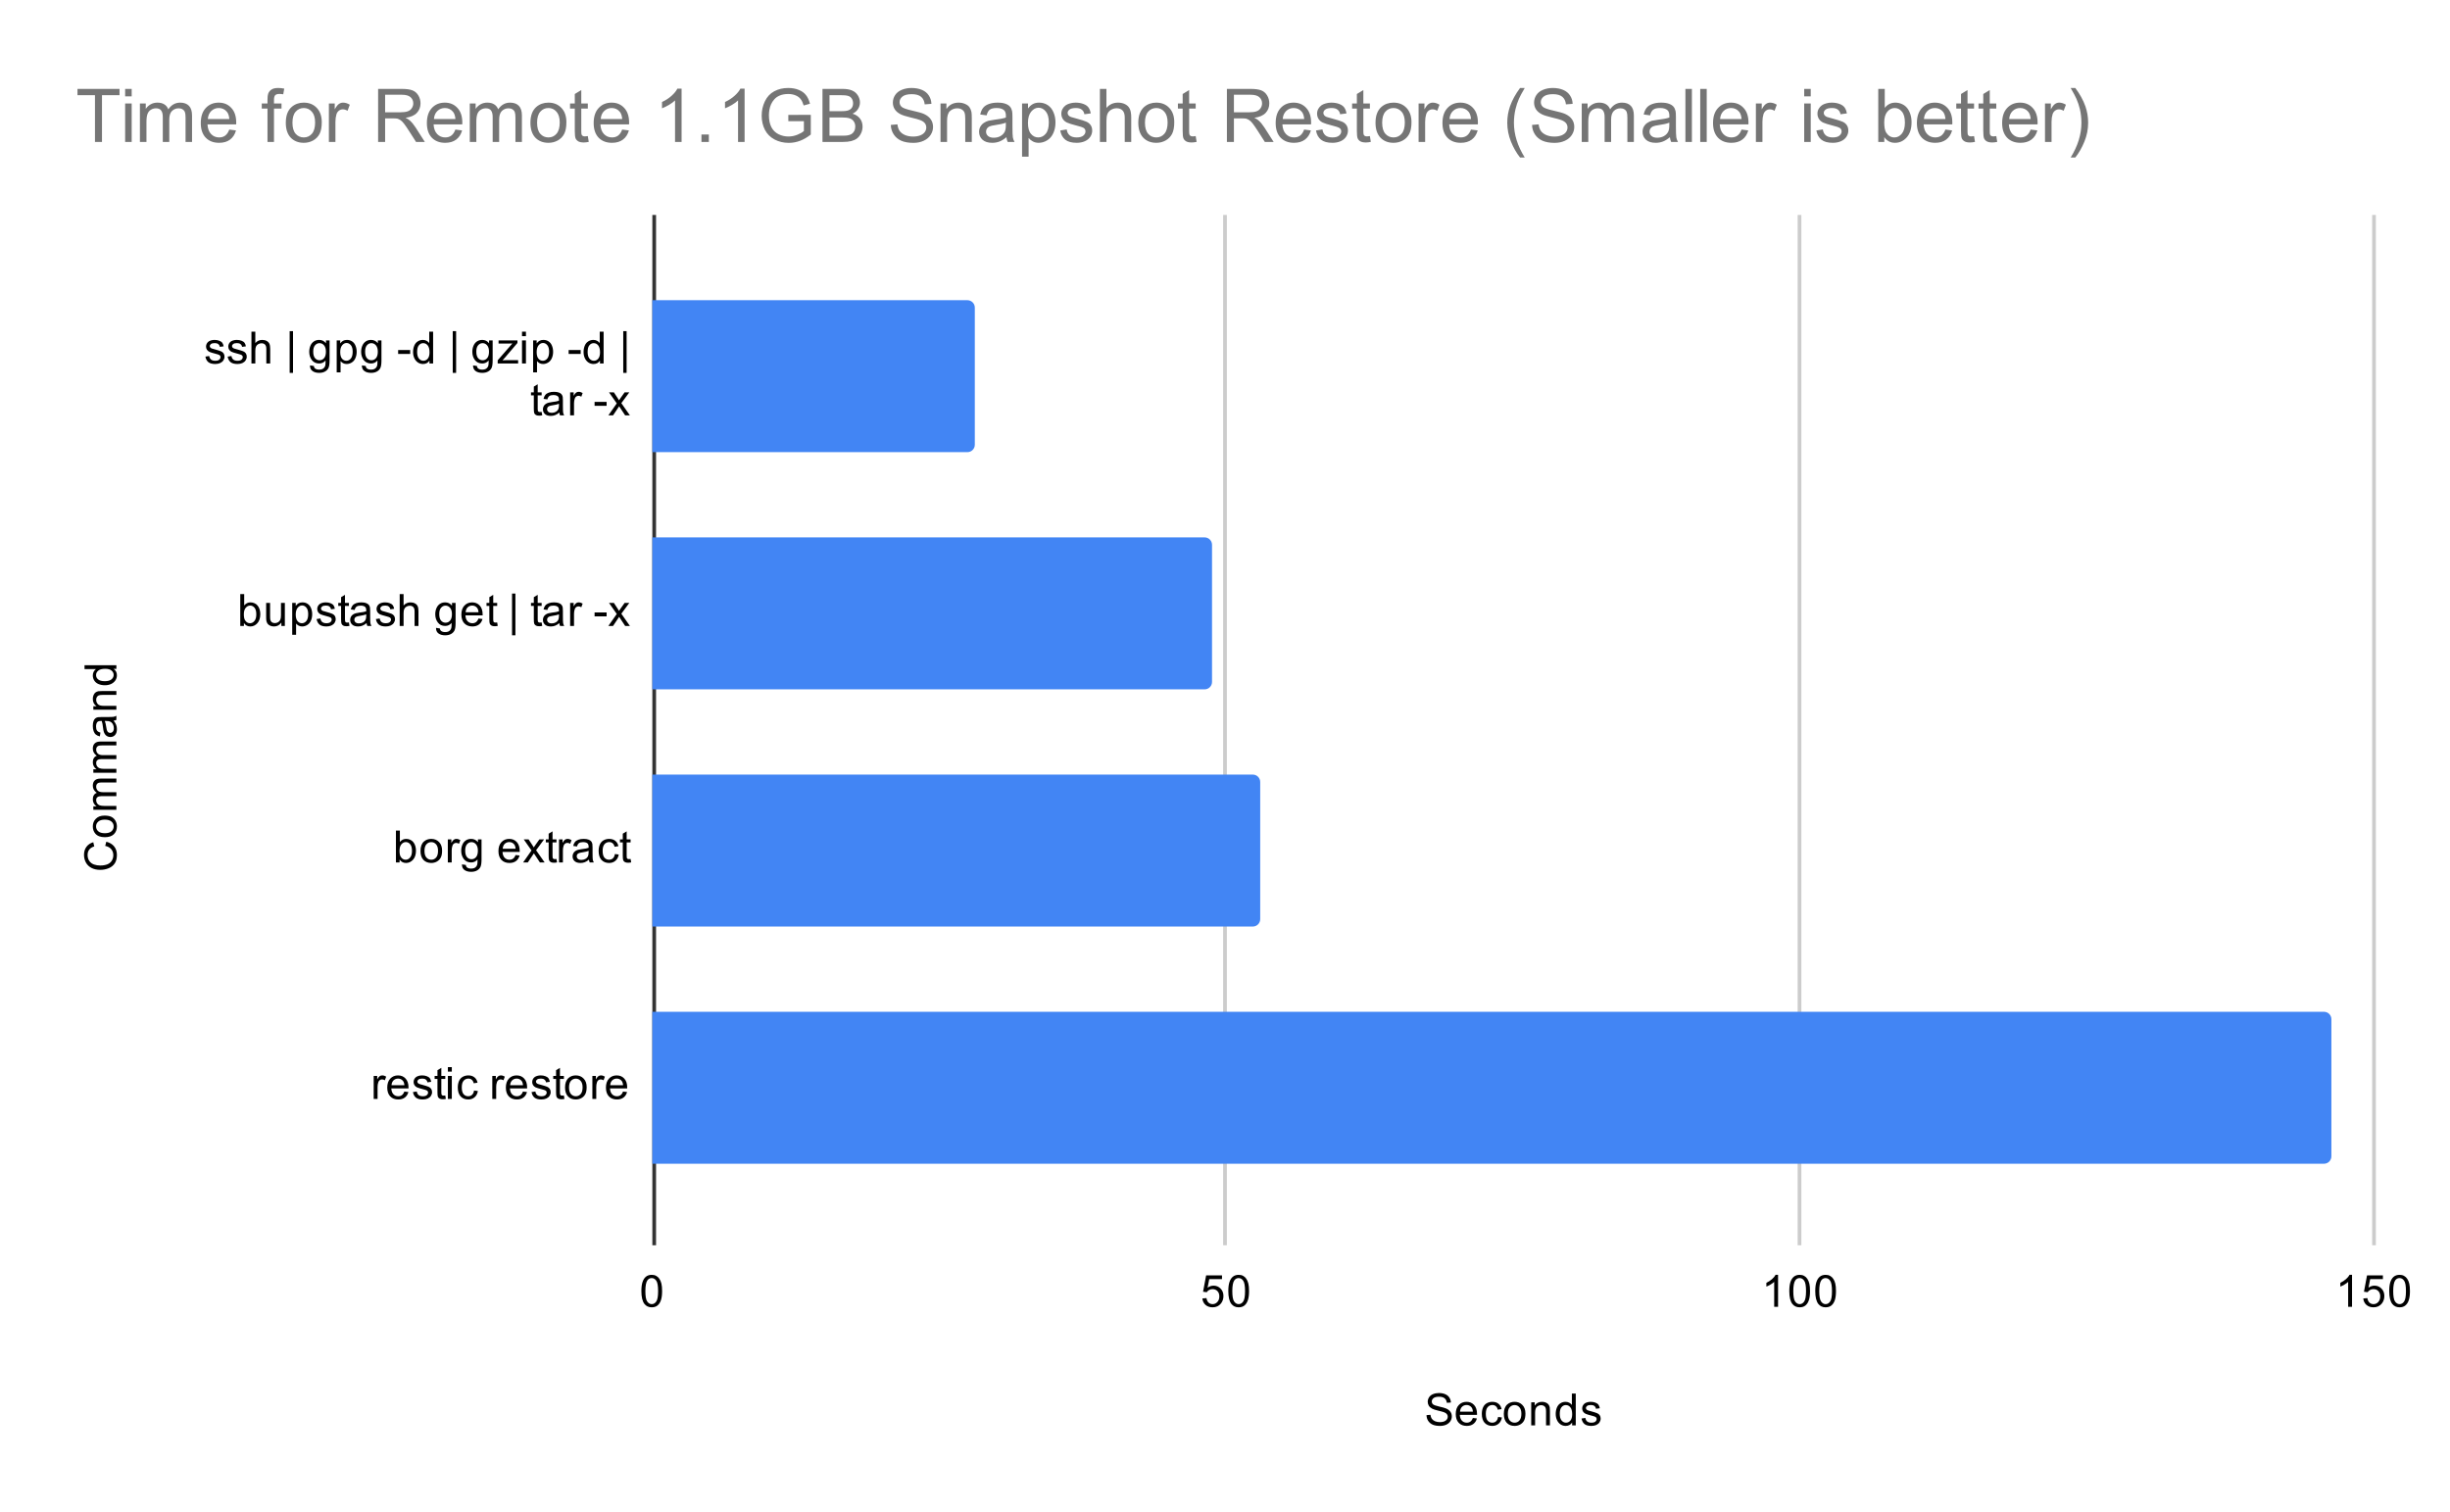 <svg version="1.1" viewBox="0.0 0.0 661.0 408.0" fill="none" stroke="none" stroke-linecap="square" stroke-miterlimit="10" width="661" height="408" xmlns:xlink="http://www.w3.org/1999/xlink" xmlns="http://www.w3.org/2000/svg"><path fill="#ffffff" d="M0 0L661.0 0L661.0 408.0L0 408.0L0 0Z" fill-rule="nonzero"/><path stroke="#333333" stroke-width="1.0" stroke-linecap="butt" d="M176.5 58.5L176.5 335.5" fill-rule="nonzero"/><path stroke="#cccccc" stroke-width="1.0" stroke-linecap="butt" d="M330.5 58.5L330.5 335.5" fill-rule="nonzero"/><path stroke="#cccccc" stroke-width="1.0" stroke-linecap="butt" d="M485.5 58.5L485.5 335.5" fill-rule="nonzero"/><path stroke="#cccccc" stroke-width="1.0" stroke-linecap="butt" d="M640.5 58.5L640.5 335.5" fill-rule="nonzero"/><clipPath id="id_0"><path d="M176.04 58.0L640.6 58.0L640.6 335.6L176.04 335.6L176.04 58.0Z" clip-rule="nonzero"/></clipPath><path stroke="#000000" stroke-width="2.0" stroke-linecap="butt" stroke-opacity="0.0" clip-path="url(#id_0)" d="M176.0 122.0L176.0 81.0L261.0 81.0C262.105 81.0 263.0 81.895 263.0 83.0L263.0 120.0C263.0 121.105 262.105 122.0 261.0 122.0Z" fill-rule="nonzero"/><path fill="#4285f4" clip-path="url(#id_0)" d="M176.0 122.0L176.0 81.0L261.0 81.0C262.105 81.0 263.0 81.895 263.0 83.0L263.0 120.0C263.0 121.105 262.105 122.0 261.0 122.0Z" fill-rule="nonzero"/><path stroke="#000000" stroke-width="2.0" stroke-linecap="butt" stroke-opacity="0.0" clip-path="url(#id_0)" d="M176.0 186.0L176.0 145.0L325.0 145.0C326.105 145.0 327.0 145.895 327.0 147.0L327.0 184.0C327.0 185.105 326.105 186.0 325.0 186.0Z" fill-rule="nonzero"/><path fill="#4285f4" clip-path="url(#id_0)" d="M176.0 186.0L176.0 145.0L325.0 145.0C326.105 145.0 327.0 145.895 327.0 147.0L327.0 184.0C327.0 185.105 326.105 186.0 325.0 186.0Z" fill-rule="nonzero"/><path stroke="#000000" stroke-width="2.0" stroke-linecap="butt" stroke-opacity="0.0" clip-path="url(#id_0)" d="M176.0 250.0L176.0 209.0L338.0 209.0C339.105 209.0 340.0 209.895 340.0 211.0L340.0 248.0C340.0 249.105 339.105 250.0 338.0 250.0Z" fill-rule="nonzero"/><path fill="#4285f4" clip-path="url(#id_0)" d="M176.0 250.0L176.0 209.0L338.0 209.0C339.105 209.0 340.0 209.895 340.0 211.0L340.0 248.0C340.0 249.105 339.105 250.0 338.0 250.0Z" fill-rule="nonzero"/><path stroke="#000000" stroke-width="2.0" stroke-linecap="butt" stroke-opacity="0.0" clip-path="url(#id_0)" d="M176.0 314.0L176.0 273.0L627.0 273.0C628.105 273.0 629.0 273.895 629.0 275.0L629.0 312.0C629.0 313.105 628.105 314.0 627.0 314.0Z" fill-rule="nonzero"/><path fill="#4285f4" clip-path="url(#id_0)" d="M176.0 314.0L176.0 273.0L627.0 273.0C628.105 273.0 629.0 273.895 629.0 275.0L629.0 312.0C629.0 313.105 628.105 314.0 627.0 314.0Z" fill-rule="nonzero"/><path fill="#000000" d="M384.867 381.834L385.929 381.741Q386.007 382.397 386.289 382.803Q386.57 383.209 387.148 383.475Q387.742 383.725 388.476 383.725Q389.117 383.725 389.617 383.538Q390.117 383.334 390.351 383.006Q390.601 382.663 390.601 382.272Q390.601 381.866 390.367 381.569Q390.132 381.256 389.601 381.053Q389.242 380.913 388.054 380.631Q386.882 380.35 386.414 380.1Q385.789 379.772 385.492 379.303Q385.195 378.819 385.195 378.225Q385.195 377.584 385.554 377.022Q385.929 376.444 386.632 376.163Q387.351 375.866 388.211 375.866Q389.164 375.866 389.898 376.178Q390.632 376.475 391.023 377.084Q391.414 377.678 391.445 378.428L390.351 378.506Q390.257 377.694 389.742 377.288Q389.242 376.866 388.257 376.866Q387.226 376.866 386.757 377.241Q386.289 377.616 386.289 378.147Q386.289 378.616 386.617 378.913Q386.945 379.209 388.32 379.522Q389.711 379.834 390.226 380.069Q390.976 380.428 391.336 380.959Q391.695 381.475 391.695 382.178Q391.695 382.866 391.304 383.475Q390.914 384.069 390.179 384.413Q389.445 384.741 388.523 384.741Q387.351 384.741 386.554 384.413Q385.773 384.069 385.32 383.381Q384.882 382.694 384.867 381.834ZM397.367 382.6L398.461 382.725Q398.211 383.678 397.507 384.209Q396.804 384.741 395.726 384.741Q394.367 384.741 393.554 383.897Q392.757 383.053 392.757 381.538Q392.757 379.975 393.57 379.116Q394.382 378.241 395.664 378.241Q396.914 378.241 397.695 379.084Q398.492 379.928 398.492 381.475Q398.492 381.569 398.492 381.756L393.851 381.756Q393.914 382.788 394.429 383.334Q394.945 383.866 395.726 383.866Q396.304 383.866 396.711 383.569Q397.132 383.256 397.367 382.6ZM393.914 380.897L397.382 380.897Q397.32 380.1 396.992 379.709Q396.476 379.1 395.679 379.1Q394.945 379.1 394.445 379.584Q393.961 380.069 393.914 380.897ZM404.179 382.319L405.211 382.459Q405.039 383.522 404.336 384.131Q403.632 384.741 402.617 384.741Q401.336 384.741 400.554 383.913Q399.789 383.069 399.789 381.506Q399.789 380.506 400.117 379.756Q400.461 378.991 401.132 378.616Q401.82 378.241 402.632 378.241Q403.632 378.241 404.273 378.756Q404.929 379.256 405.117 380.209L404.086 380.366Q403.945 379.741 403.57 379.428Q403.195 379.1 402.664 379.1Q401.867 379.1 401.367 379.678Q400.867 380.241 400.867 381.475Q400.867 382.741 401.351 383.303Q401.836 383.866 402.601 383.866Q403.226 383.866 403.632 383.491Q404.054 383.116 404.179 382.319ZM405.726 381.491Q405.726 379.756 406.679 378.928Q407.476 378.241 408.632 378.241Q409.914 378.241 410.726 379.084Q411.554 379.913 411.554 381.397Q411.554 382.6 411.195 383.288Q410.836 383.975 410.132 384.366Q409.445 384.741 408.632 384.741Q407.336 384.741 406.523 383.913Q405.726 383.069 405.726 381.491ZM406.804 381.491Q406.804 382.678 407.32 383.272Q407.851 383.866 408.632 383.866Q409.429 383.866 409.945 383.272Q410.461 382.678 410.461 381.459Q410.461 380.303 409.929 379.709Q409.414 379.116 408.632 379.116Q407.851 379.116 407.32 379.709Q406.804 380.288 406.804 381.491ZM413.117 384.6L413.117 378.381L414.054 378.381L414.054 379.256Q414.742 378.241 416.039 378.241Q416.601 378.241 417.07 378.444Q417.554 378.647 417.789 378.975Q418.023 379.303 418.117 379.741Q418.164 380.038 418.164 380.772L418.164 384.6L417.117 384.6L417.117 380.819Q417.117 380.163 416.992 379.85Q416.867 379.538 416.554 379.35Q416.242 379.147 415.82 379.147Q415.148 379.147 414.648 379.584Q414.164 380.006 414.164 381.194L414.164 384.6L413.117 384.6ZM424.148 384.6L424.148 383.819Q423.554 384.741 422.414 384.741Q421.664 384.741 421.039 384.334Q420.414 383.913 420.07 383.178Q419.726 382.444 419.726 381.491Q419.726 380.569 420.039 379.803Q420.351 379.038 420.976 378.647Q421.601 378.241 422.367 378.241Q422.929 378.241 423.367 378.475Q423.804 378.709 424.086 379.084L424.086 376.006L425.132 376.006L425.132 384.6L424.148 384.6ZM420.82 381.491Q420.82 382.694 421.32 383.288Q421.82 383.866 422.507 383.866Q423.195 383.866 423.679 383.303Q424.164 382.741 424.164 381.584Q424.164 380.303 423.664 379.709Q423.179 379.116 422.461 379.116Q421.757 379.116 421.289 379.694Q420.82 380.256 420.82 381.491ZM426.695 382.741L427.726 382.584Q427.82 383.209 428.211 383.538Q428.617 383.866 429.351 383.866Q430.07 383.866 430.414 383.584Q430.773 383.288 430.773 382.881Q430.773 382.522 430.461 382.319Q430.242 382.178 429.382 381.959Q428.226 381.663 427.773 381.459Q427.336 381.241 427.101 380.866Q426.867 380.491 426.867 380.022Q426.867 379.616 427.054 379.256Q427.242 378.897 427.57 378.663Q427.82 378.491 428.242 378.366Q428.664 378.241 429.164 378.241Q429.882 378.241 430.429 378.459Q430.992 378.663 431.257 379.022Q431.523 379.381 431.617 379.975L430.586 380.116Q430.523 379.647 430.179 379.381Q429.851 379.1 429.226 379.1Q428.507 379.1 428.195 379.35Q427.882 379.584 427.882 379.913Q427.882 380.116 428.007 380.272Q428.148 380.444 428.414 380.553Q428.57 380.616 429.351 380.819Q430.476 381.131 430.914 381.319Q431.351 381.506 431.601 381.866Q431.851 382.225 431.851 382.772Q431.851 383.303 431.539 383.772Q431.242 384.225 430.664 384.491Q430.086 384.741 429.351 384.741Q428.132 384.741 427.492 384.241Q426.867 383.725 426.695 382.741Z" fill-rule="nonzero"/><path fill="#000000" d="M28.384 228.238L28.681 227.113Q30.072 227.472 30.806 228.394Q31.541 229.316 31.541 230.659Q31.541 232.05 30.978 232.925Q30.416 233.8 29.353 234.253Q28.275 234.706 27.041 234.706Q25.697 234.706 24.697 234.191Q23.697 233.675 23.181 232.738Q22.666 231.784 22.666 230.644Q22.666 229.363 23.322 228.488Q23.978 227.597 25.166 227.253L25.431 228.378Q24.494 228.675 24.072 229.253Q23.634 229.816 23.634 230.675Q23.634 231.659 24.119 232.331Q24.588 232.988 25.384 233.269Q26.181 233.534 27.041 233.534Q28.134 233.534 28.947 233.222Q29.759 232.894 30.166 232.222Q30.572 231.55 30.572 230.753Q30.572 229.8 30.025 229.144Q29.478 228.472 28.384 228.238ZM28.291 225.894Q26.556 225.894 25.728 224.941Q25.041 224.144 25.041 222.988Q25.041 221.706 25.884 220.894Q26.713 220.066 28.197 220.066Q29.4 220.066 30.088 220.425Q30.775 220.784 31.166 221.488Q31.541 222.175 31.541 222.988Q31.541 224.284 30.713 225.097Q29.869 225.894 28.291 225.894ZM28.291 224.816Q29.478 224.816 30.072 224.3Q30.666 223.769 30.666 222.988Q30.666 222.191 30.072 221.675Q29.478 221.159 28.259 221.159Q27.103 221.159 26.509 221.691Q25.916 222.206 25.916 222.988Q25.916 223.769 26.509 224.3Q27.088 224.816 28.291 224.816ZM31.4 218.503L25.181 218.503L25.181 217.566L26.056 217.566Q25.588 217.269 25.322 216.784Q25.041 216.3 25.041 215.675Q25.041 214.988 25.322 214.55Q25.603 214.097 26.119 213.925Q25.041 213.175 25.041 212.003Q25.041 211.066 25.556 210.581Q26.056 210.081 27.134 210.081L31.4 210.081L31.4 211.128L27.478 211.128Q26.853 211.128 26.572 211.238Q26.291 211.331 26.119 211.597Q25.947 211.863 25.947 212.238Q25.947 212.894 26.384 213.331Q26.822 213.753 27.791 213.753L31.4 213.753L31.4 214.816L27.353 214.816Q26.65 214.816 26.306 215.081Q25.947 215.331 25.947 215.909Q25.947 216.363 26.181 216.738Q26.416 217.113 26.869 217.284Q27.322 217.456 28.166 217.456L31.4 217.456L31.4 218.503ZM31.4 208.503L25.181 208.503L25.181 207.566L26.056 207.566Q25.588 207.269 25.322 206.784Q25.041 206.3 25.041 205.675Q25.041 204.988 25.322 204.55Q25.603 204.097 26.119 203.925Q25.041 203.175 25.041 202.003Q25.041 201.066 25.556 200.581Q26.056 200.081 27.134 200.081L31.4 200.081L31.4 201.128L27.478 201.128Q26.853 201.128 26.572 201.238Q26.291 201.331 26.119 201.597Q25.947 201.863 25.947 202.238Q25.947 202.894 26.384 203.331Q26.822 203.753 27.791 203.753L31.4 203.753L31.4 204.816L27.353 204.816Q26.65 204.816 26.306 205.081Q25.947 205.331 25.947 205.909Q25.947 206.363 26.181 206.738Q26.416 207.113 26.869 207.284Q27.322 207.456 28.166 207.456L31.4 207.456L31.4 208.503ZM30.634 194.441Q31.134 195.034 31.338 195.581Q31.541 196.113 31.541 196.738Q31.541 197.769 31.041 198.316Q30.541 198.863 29.759 198.863Q29.306 198.863 28.931 198.659Q28.541 198.456 28.322 198.113Q28.088 197.769 27.978 197.347Q27.884 197.05 27.806 196.409Q27.666 195.144 27.447 194.534Q27.228 194.534 27.181 194.534Q26.525 194.534 26.259 194.831Q25.916 195.238 25.916 196.034Q25.916 196.769 26.181 197.128Q26.431 197.488 27.088 197.659L26.947 198.691Q26.291 198.55 25.884 198.222Q25.478 197.894 25.259 197.284Q25.041 196.675 25.041 195.878Q25.041 195.081 25.228 194.581Q25.416 194.081 25.697 193.847Q25.978 193.613 26.416 193.519Q26.681 193.472 27.384 193.472L28.791 193.472Q30.259 193.472 30.65 193.409Q31.041 193.331 31.4 193.128L31.4 194.238Q31.072 194.394 30.634 194.441ZM28.275 194.534Q28.509 195.113 28.681 196.253Q28.775 196.909 28.9 197.175Q29.009 197.441 29.228 197.597Q29.447 197.738 29.728 197.738Q30.15 197.738 30.431 197.425Q30.713 197.097 30.713 196.488Q30.713 195.878 30.447 195.409Q30.181 194.925 29.713 194.706Q29.353 194.534 28.666 194.534L28.275 194.534ZM31.4 191.503L25.181 191.503L25.181 190.566L26.056 190.566Q25.041 189.878 25.041 188.581Q25.041 188.019 25.244 187.55Q25.447 187.066 25.775 186.831Q26.103 186.597 26.541 186.503Q26.838 186.456 27.572 186.456L31.4 186.456L31.4 187.503L27.619 187.503Q26.963 187.503 26.65 187.628Q26.338 187.753 26.15 188.066Q25.947 188.378 25.947 188.8Q25.947 189.472 26.384 189.972Q26.806 190.456 27.994 190.456L31.4 190.456L31.4 191.503ZM31.4 180.472L30.619 180.472Q31.541 181.066 31.541 182.206Q31.541 182.956 31.134 183.581Q30.713 184.206 29.978 184.55Q29.244 184.894 28.291 184.894Q27.369 184.894 26.603 184.581Q25.838 184.269 25.447 183.644Q25.041 183.019 25.041 182.253Q25.041 181.691 25.275 181.253Q25.509 180.816 25.884 180.534L22.806 180.534L22.806 179.488L31.4 179.488L31.4 180.472ZM28.291 183.8Q29.494 183.8 30.088 183.3Q30.666 182.8 30.666 182.113Q30.666 181.425 30.103 180.941Q29.541 180.456 28.384 180.456Q27.103 180.456 26.509 180.956Q25.916 181.441 25.916 182.159Q25.916 182.863 26.494 183.331Q27.056 183.8 28.291 183.8Z" fill-rule="nonzero"/><path fill="#000000" d="M55.415 96.216L56.446 96.06Q56.54 96.685 56.931 97.013Q57.337 97.341 58.071 97.341Q58.79 97.341 59.134 97.06Q59.493 96.763 59.493 96.357Q59.493 95.998 59.181 95.795Q58.962 95.654 58.102 95.435Q56.946 95.138 56.493 94.935Q56.056 94.716 55.821 94.341Q55.587 93.966 55.587 93.498Q55.587 93.091 55.774 92.732Q55.962 92.373 56.29 92.138Q56.54 91.966 56.962 91.841Q57.384 91.716 57.884 91.716Q58.602 91.716 59.149 91.935Q59.712 92.138 59.977 92.498Q60.243 92.857 60.337 93.451L59.306 93.591Q59.243 93.123 58.899 92.857Q58.571 92.576 57.946 92.576Q57.227 92.576 56.915 92.826Q56.602 93.06 56.602 93.388Q56.602 93.591 56.727 93.748Q56.868 93.92 57.134 94.029Q57.29 94.091 58.071 94.295Q59.196 94.607 59.634 94.795Q60.071 94.982 60.321 95.341Q60.571 95.701 60.571 96.248Q60.571 96.779 60.259 97.248Q59.962 97.701 59.384 97.966Q58.806 98.216 58.071 98.216Q56.852 98.216 56.212 97.716Q55.587 97.201 55.415 96.216ZM61.415 96.216L62.446 96.06Q62.54 96.685 62.931 97.013Q63.337 97.341 64.071 97.341Q64.79 97.341 65.134 97.06Q65.493 96.763 65.493 96.357Q65.493 95.998 65.181 95.795Q64.962 95.654 64.103 95.435Q62.946 95.138 62.493 94.935Q62.056 94.716 61.821 94.341Q61.587 93.966 61.587 93.498Q61.587 93.091 61.774 92.732Q61.962 92.373 62.29 92.138Q62.54 91.966 62.962 91.841Q63.384 91.716 63.884 91.716Q64.603 91.716 65.149 91.935Q65.712 92.138 65.978 92.498Q66.243 92.857 66.337 93.451L65.306 93.591Q65.243 93.123 64.899 92.857Q64.571 92.576 63.946 92.576Q63.227 92.576 62.915 92.826Q62.602 93.06 62.602 93.388Q62.602 93.591 62.727 93.748Q62.868 93.92 63.134 94.029Q63.29 94.091 64.071 94.295Q65.196 94.607 65.634 94.795Q66.071 94.982 66.321 95.341Q66.571 95.701 66.571 96.248Q66.571 96.779 66.259 97.248Q65.962 97.701 65.384 97.966Q64.806 98.216 64.071 98.216Q62.852 98.216 62.212 97.716Q61.587 97.201 61.415 96.216ZM67.837 98.076L67.837 89.482L68.884 89.482L68.884 92.56Q69.618 91.716 70.743 91.716Q71.446 91.716 71.946 91.998Q72.462 92.263 72.681 92.748Q72.899 93.216 72.899 94.138L72.899 98.076L71.853 98.076L71.853 94.138Q71.853 93.341 71.509 92.982Q71.165 92.623 70.54 92.623Q70.071 92.623 69.649 92.873Q69.243 93.107 69.056 93.529Q68.884 93.935 68.884 94.67L68.884 98.076L67.837 98.076ZM78.149 100.607L78.149 89.341L79.056 89.341L79.056 100.607L78.149 100.607ZM83.634 98.591L84.665 98.748Q84.728 99.216 85.024 99.435Q85.415 99.732 86.087 99.732Q86.821 99.732 87.212 99.435Q87.618 99.138 87.759 98.623Q87.853 98.295 87.837 97.263Q87.149 98.076 86.118 98.076Q84.837 98.076 84.134 97.154Q83.431 96.216 83.431 94.935Q83.431 94.045 83.743 93.295Q84.071 92.529 84.681 92.123Q85.29 91.716 86.118 91.716Q87.228 91.716 87.946 92.607L87.946 91.857L88.915 91.857L88.915 97.232Q88.915 98.685 88.618 99.295Q88.321 99.904 87.681 100.248Q87.04 100.607 86.103 100.607Q84.993 100.607 84.306 100.107Q83.618 99.607 83.634 98.591ZM84.509 94.857Q84.509 96.076 84.993 96.638Q85.478 97.201 86.212 97.201Q86.946 97.201 87.431 96.638Q87.931 96.076 87.931 94.888Q87.931 93.748 87.415 93.17Q86.915 92.591 86.196 92.591Q85.493 92.591 84.993 93.17Q84.509 93.732 84.509 94.857ZM90.837 100.466L90.837 91.857L91.79 91.857L91.79 92.654Q92.134 92.185 92.556 91.951Q92.993 91.716 93.603 91.716Q94.399 91.716 95.009 92.123Q95.618 92.529 95.915 93.279Q96.228 94.029 96.228 94.92Q96.228 95.873 95.884 96.638Q95.556 97.404 94.899 97.81Q94.243 98.216 93.524 98.216Q92.993 98.216 92.571 97.998Q92.149 97.763 91.884 97.435L91.884 100.466L90.837 100.466ZM91.79 94.998Q91.79 96.201 92.274 96.779Q92.759 97.341 93.446 97.341Q94.149 97.341 94.649 96.748Q95.149 96.154 95.149 94.904Q95.149 93.716 94.665 93.138Q94.181 92.545 93.493 92.545Q92.821 92.545 92.306 93.17Q91.79 93.795 91.79 94.998ZM97.634 98.591L98.665 98.748Q98.728 99.216 99.024 99.435Q99.415 99.732 100.087 99.732Q100.821 99.732 101.212 99.435Q101.618 99.138 101.759 98.623Q101.853 98.295 101.837 97.263Q101.149 98.076 100.118 98.076Q98.837 98.076 98.134 97.154Q97.431 96.216 97.431 94.935Q97.431 94.045 97.743 93.295Q98.071 92.529 98.681 92.123Q99.29 91.716 100.118 91.716Q101.228 91.716 101.946 92.607L101.946 91.857L102.915 91.857L102.915 97.232Q102.915 98.685 102.618 99.295Q102.321 99.904 101.681 100.248Q101.04 100.607 100.103 100.607Q98.993 100.607 98.306 100.107Q97.618 99.607 97.634 98.591ZM98.509 94.857Q98.509 96.076 98.993 96.638Q99.478 97.201 100.212 97.201Q100.946 97.201 101.431 96.638Q101.931 96.076 101.931 94.888Q101.931 93.748 101.415 93.17Q100.915 92.591 100.196 92.591Q99.493 92.591 98.993 93.17Q98.509 93.732 98.509 94.857ZM107.415 95.498L107.415 94.435L110.665 94.435L110.665 95.498L107.415 95.498ZM115.868 98.076L115.868 97.295Q115.274 98.216 114.134 98.216Q113.384 98.216 112.759 97.81Q112.134 97.388 111.79 96.654Q111.446 95.92 111.446 94.966Q111.446 94.045 111.759 93.279Q112.071 92.513 112.696 92.123Q113.321 91.716 114.087 91.716Q114.649 91.716 115.087 91.951Q115.524 92.185 115.806 92.56L115.806 89.482L116.853 89.482L116.853 98.076L115.868 98.076ZM112.54 94.966Q112.54 96.17 113.04 96.763Q113.54 97.341 114.228 97.341Q114.915 97.341 115.399 96.779Q115.884 96.216 115.884 95.06Q115.884 93.779 115.384 93.185Q114.899 92.591 114.181 92.591Q113.478 92.591 113.009 93.17Q112.54 93.732 112.54 94.966ZM122.149 100.607L122.149 89.341L123.056 89.341L123.056 100.607L122.149 100.607ZM127.634 98.591L128.665 98.748Q128.728 99.216 129.024 99.435Q129.415 99.732 130.087 99.732Q130.821 99.732 131.212 99.435Q131.618 99.138 131.759 98.623Q131.853 98.295 131.837 97.263Q131.149 98.076 130.118 98.076Q128.837 98.076 128.134 97.154Q127.431 96.216 127.431 94.935Q127.431 94.045 127.743 93.295Q128.071 92.529 128.681 92.123Q129.29 91.716 130.118 91.716Q131.228 91.716 131.946 92.607L131.946 91.857L132.915 91.857L132.915 97.232Q132.915 98.685 132.618 99.295Q132.321 99.904 131.681 100.248Q131.04 100.607 130.103 100.607Q128.993 100.607 128.306 100.107Q127.618 99.607 127.634 98.591ZM128.509 94.857Q128.509 96.076 128.993 96.638Q129.478 97.201 130.212 97.201Q130.946 97.201 131.431 96.638Q131.931 96.076 131.931 94.888Q131.931 93.748 131.415 93.17Q130.915 92.591 130.196 92.591Q129.493 92.591 128.993 93.17Q128.509 93.732 128.509 94.857ZM134.274 98.076L134.274 97.216L138.243 92.67Q137.556 92.701 137.04 92.701L134.509 92.701L134.509 91.857L139.603 91.857L139.603 92.545L136.228 96.498L135.571 97.216Q136.29 97.17 136.899 97.17L139.79 97.17L139.79 98.076L134.274 98.076ZM140.837 90.701L140.837 89.482L141.899 89.482L141.899 90.701L140.837 90.701ZM140.837 98.076L140.837 91.857L141.899 91.857L141.899 98.076L140.837 98.076ZM143.837 100.466L143.837 91.857L144.79 91.857L144.79 92.654Q145.134 92.185 145.556 91.951Q145.993 91.716 146.603 91.716Q147.399 91.716 148.009 92.123Q148.618 92.529 148.915 93.279Q149.228 94.029 149.228 94.92Q149.228 95.873 148.884 96.638Q148.556 97.404 147.899 97.81Q147.243 98.216 146.524 98.216Q145.993 98.216 145.571 97.998Q145.149 97.763 144.884 97.435L144.884 100.466L143.837 100.466ZM144.79 94.998Q144.79 96.201 145.274 96.779Q145.759 97.341 146.446 97.341Q147.149 97.341 147.649 96.748Q148.149 96.154 148.149 94.904Q148.149 93.716 147.665 93.138Q147.181 92.545 146.493 92.545Q145.821 92.545 145.306 93.17Q144.79 93.795 144.79 94.998ZM153.415 95.498L153.415 94.435L156.665 94.435L156.665 95.498L153.415 95.498ZM161.868 98.076L161.868 97.295Q161.274 98.216 160.134 98.216Q159.384 98.216 158.759 97.81Q158.134 97.388 157.79 96.654Q157.446 95.92 157.446 94.966Q157.446 94.045 157.759 93.279Q158.071 92.513 158.696 92.123Q159.321 91.716 160.087 91.716Q160.649 91.716 161.087 91.951Q161.524 92.185 161.806 92.56L161.806 89.482L162.853 89.482L162.853 98.076L161.868 98.076ZM158.54 94.966Q158.54 96.17 159.04 96.763Q159.54 97.341 160.228 97.341Q160.915 97.341 161.399 96.779Q161.884 96.216 161.884 95.06Q161.884 93.779 161.384 93.185Q160.899 92.591 160.181 92.591Q159.478 92.591 159.009 93.17Q158.54 93.732 158.54 94.966ZM168.149 100.607L168.149 89.341L169.056 89.341L169.056 100.607L168.149 100.607Z" fill-rule="nonzero"/><path fill="#000000" d="M146.134 111.138L146.29 112.06Q145.837 112.154 145.493 112.154Q144.915 112.154 144.602 111.982Q144.29 111.795 144.149 111.498Q144.024 111.201 144.024 110.248L144.024 106.67L143.259 106.67L143.259 105.857L144.024 105.857L144.024 104.31L145.071 103.685L145.071 105.857L146.134 105.857L146.134 106.67L145.071 106.67L145.071 110.31Q145.071 110.763 145.118 110.888Q145.181 111.013 145.306 111.091Q145.431 111.17 145.665 111.17Q145.852 111.17 146.134 111.138ZM150.899 111.31Q150.306 111.81 149.759 112.013Q149.227 112.216 148.602 112.216Q147.571 112.216 147.024 111.716Q146.477 111.216 146.477 110.435Q146.477 109.982 146.681 109.607Q146.884 109.216 147.227 108.998Q147.571 108.763 147.993 108.654Q148.29 108.56 148.931 108.482Q150.196 108.341 150.806 108.123Q150.806 107.904 150.806 107.857Q150.806 107.201 150.509 106.935Q150.102 106.591 149.306 106.591Q148.571 106.591 148.212 106.857Q147.852 107.107 147.681 107.763L146.649 107.623Q146.79 106.966 147.118 106.56Q147.446 106.154 148.056 105.935Q148.665 105.716 149.462 105.716Q150.259 105.716 150.759 105.904Q151.259 106.091 151.493 106.373Q151.727 106.654 151.821 107.091Q151.868 107.357 151.868 108.06L151.868 109.466Q151.868 110.935 151.931 111.326Q152.009 111.716 152.212 112.076L151.102 112.076Q150.946 111.748 150.899 111.31ZM150.806 108.951Q150.227 109.185 149.087 109.357Q148.431 109.451 148.165 109.576Q147.899 109.685 147.743 109.904Q147.602 110.123 147.602 110.404Q147.602 110.826 147.915 111.107Q148.243 111.388 148.852 111.388Q149.462 111.388 149.931 111.123Q150.415 110.857 150.634 110.388Q150.806 110.029 150.806 109.341L150.806 108.951ZM153.821 112.076L153.821 105.857L154.774 105.857L154.774 106.795Q155.134 106.138 155.431 105.935Q155.743 105.716 156.118 105.716Q156.649 105.716 157.196 106.045L156.837 107.029Q156.446 106.795 156.071 106.795Q155.712 106.795 155.431 107.013Q155.165 107.216 155.056 107.591Q154.868 108.154 154.868 108.81L154.868 112.076L153.821 112.076ZM160.415 109.498L160.415 108.435L163.665 108.435L163.665 109.498L160.415 109.498ZM164.134 112.076L166.399 108.841L164.306 105.857L165.618 105.857L166.571 107.31Q166.837 107.732 167.009 108.013Q167.259 107.623 167.477 107.326L168.524 105.857L169.79 105.857L167.634 108.779L169.946 112.076L168.665 112.076L167.384 110.138L167.04 109.623L165.399 112.076L164.134 112.076Z" fill-rule="nonzero"/><path fill="#000000" d="M65.806 168.892L64.821 168.892L64.821 160.298L65.884 160.298L65.884 163.361Q66.556 162.533 67.587 162.533Q68.165 162.533 68.665 162.767Q69.181 162.986 69.509 163.408Q69.853 163.829 70.04 164.423Q70.228 165.017 70.228 165.689Q70.228 167.283 69.431 168.158Q68.634 169.033 67.54 169.033Q66.431 169.033 65.806 168.111L65.806 168.892ZM65.79 165.736Q65.79 166.845 66.103 167.345Q66.603 168.158 67.446 168.158Q68.134 168.158 68.634 167.564Q69.149 166.97 69.149 165.767Q69.149 164.548 68.665 163.97Q68.181 163.392 67.493 163.392Q66.806 163.392 66.29 164.001Q65.79 164.595 65.79 165.736ZM75.915 168.892L75.915 167.97Q75.181 169.033 73.931 169.033Q73.384 169.033 72.899 168.829Q72.431 168.611 72.196 168.298Q71.962 167.97 71.868 167.501Q71.806 167.204 71.806 166.517L71.806 162.673L72.868 162.673L72.868 166.126Q72.868 166.939 72.931 167.236Q73.024 167.642 73.337 167.892Q73.665 168.126 74.149 168.126Q74.618 168.126 75.024 167.892Q75.446 167.642 75.618 167.22Q75.806 166.798 75.806 166.001L75.806 162.673L76.853 162.673L76.853 168.892L75.915 168.892ZM78.837 171.283L78.837 162.673L79.79 162.673L79.79 163.47Q80.134 163.001 80.556 162.767Q80.993 162.533 81.603 162.533Q82.399 162.533 83.009 162.939Q83.618 163.345 83.915 164.095Q84.228 164.845 84.228 165.736Q84.228 166.689 83.884 167.454Q83.556 168.22 82.899 168.626Q82.243 169.033 81.524 169.033Q80.993 169.033 80.571 168.814Q80.149 168.579 79.884 168.251L79.884 171.283L78.837 171.283ZM79.79 165.814Q79.79 167.017 80.274 167.595Q80.759 168.158 81.446 168.158Q82.149 168.158 82.649 167.564Q83.149 166.97 83.149 165.72Q83.149 164.533 82.665 163.954Q82.181 163.361 81.493 163.361Q80.821 163.361 80.306 163.986Q79.79 164.611 79.79 165.814ZM85.415 167.033L86.446 166.876Q86.54 167.501 86.931 167.829Q87.337 168.158 88.071 168.158Q88.79 168.158 89.134 167.876Q89.493 167.579 89.493 167.173Q89.493 166.814 89.181 166.611Q88.962 166.47 88.103 166.251Q86.946 165.954 86.493 165.751Q86.056 165.533 85.821 165.158Q85.587 164.783 85.587 164.314Q85.587 163.908 85.774 163.548Q85.962 163.189 86.29 162.954Q86.54 162.783 86.962 162.658Q87.384 162.533 87.884 162.533Q88.603 162.533 89.149 162.751Q89.712 162.954 89.978 163.314Q90.243 163.673 90.337 164.267L89.306 164.408Q89.243 163.939 88.899 163.673Q88.571 163.392 87.946 163.392Q87.228 163.392 86.915 163.642Q86.603 163.876 86.603 164.204Q86.603 164.408 86.728 164.564Q86.868 164.736 87.134 164.845Q87.29 164.908 88.071 165.111Q89.196 165.423 89.634 165.611Q90.071 165.798 90.321 166.158Q90.571 166.517 90.571 167.064Q90.571 167.595 90.259 168.064Q89.962 168.517 89.384 168.783Q88.806 169.033 88.071 169.033Q86.853 169.033 86.212 168.533Q85.587 168.017 85.415 167.033ZM94.134 167.954L94.29 168.876Q93.837 168.97 93.493 168.97Q92.915 168.97 92.603 168.798Q92.29 168.611 92.149 168.314Q92.024 168.017 92.024 167.064L92.024 163.486L91.259 163.486L91.259 162.673L92.024 162.673L92.024 161.126L93.071 160.501L93.071 162.673L94.134 162.673L94.134 163.486L93.071 163.486L93.071 167.126Q93.071 167.579 93.118 167.704Q93.181 167.829 93.306 167.908Q93.431 167.986 93.665 167.986Q93.853 167.986 94.134 167.954ZM98.899 168.126Q98.306 168.626 97.759 168.829Q97.228 169.033 96.603 169.033Q95.571 169.033 95.024 168.533Q94.478 168.033 94.478 167.251Q94.478 166.798 94.681 166.423Q94.884 166.033 95.228 165.814Q95.571 165.579 95.993 165.47Q96.29 165.376 96.931 165.298Q98.196 165.158 98.806 164.939Q98.806 164.72 98.806 164.673Q98.806 164.017 98.509 163.751Q98.103 163.408 97.306 163.408Q96.571 163.408 96.212 163.673Q95.853 163.923 95.681 164.579L94.649 164.439Q94.79 163.783 95.118 163.376Q95.446 162.97 96.056 162.751Q96.665 162.533 97.462 162.533Q98.259 162.533 98.759 162.72Q99.259 162.908 99.493 163.189Q99.728 163.47 99.821 163.908Q99.868 164.173 99.868 164.876L99.868 166.283Q99.868 167.751 99.931 168.142Q100.009 168.533 100.212 168.892L99.103 168.892Q98.946 168.564 98.899 168.126ZM98.806 165.767Q98.228 166.001 97.087 166.173Q96.431 166.267 96.165 166.392Q95.899 166.501 95.743 166.72Q95.603 166.939 95.603 167.22Q95.603 167.642 95.915 167.923Q96.243 168.204 96.853 168.204Q97.462 168.204 97.931 167.939Q98.415 167.673 98.634 167.204Q98.806 166.845 98.806 166.158L98.806 165.767ZM101.415 167.033L102.446 166.876Q102.54 167.501 102.931 167.829Q103.337 168.158 104.071 168.158Q104.79 168.158 105.134 167.876Q105.493 167.579 105.493 167.173Q105.493 166.814 105.181 166.611Q104.962 166.47 104.103 166.251Q102.946 165.954 102.493 165.751Q102.056 165.533 101.821 165.158Q101.587 164.783 101.587 164.314Q101.587 163.908 101.774 163.548Q101.962 163.189 102.29 162.954Q102.54 162.783 102.962 162.658Q103.384 162.533 103.884 162.533Q104.603 162.533 105.149 162.751Q105.712 162.954 105.978 163.314Q106.243 163.673 106.337 164.267L105.306 164.408Q105.243 163.939 104.899 163.673Q104.571 163.392 103.946 163.392Q103.228 163.392 102.915 163.642Q102.603 163.876 102.603 164.204Q102.603 164.408 102.728 164.564Q102.868 164.736 103.134 164.845Q103.29 164.908 104.071 165.111Q105.196 165.423 105.634 165.611Q106.071 165.798 106.321 166.158Q106.571 166.517 106.571 167.064Q106.571 167.595 106.259 168.064Q105.962 168.517 105.384 168.783Q104.806 169.033 104.071 169.033Q102.853 169.033 102.212 168.533Q101.587 168.017 101.415 167.033ZM107.837 168.892L107.837 160.298L108.884 160.298L108.884 163.376Q109.618 162.533 110.743 162.533Q111.446 162.533 111.946 162.814Q112.462 163.079 112.681 163.564Q112.899 164.033 112.899 164.954L112.899 168.892L111.853 168.892L111.853 164.954Q111.853 164.158 111.509 163.798Q111.165 163.439 110.54 163.439Q110.071 163.439 109.649 163.689Q109.243 163.923 109.056 164.345Q108.884 164.751 108.884 165.486L108.884 168.892L107.837 168.892ZM117.634 169.408L118.665 169.564Q118.728 170.033 119.024 170.251Q119.415 170.548 120.087 170.548Q120.821 170.548 121.212 170.251Q121.618 169.954 121.759 169.439Q121.853 169.111 121.837 168.079Q121.149 168.892 120.118 168.892Q118.837 168.892 118.134 167.97Q117.431 167.033 117.431 165.751Q117.431 164.861 117.743 164.111Q118.071 163.345 118.681 162.939Q119.29 162.533 120.118 162.533Q121.228 162.533 121.946 163.423L121.946 162.673L122.915 162.673L122.915 168.048Q122.915 169.501 122.618 170.111Q122.321 170.72 121.681 171.064Q121.04 171.423 120.103 171.423Q118.993 171.423 118.306 170.923Q117.618 170.423 117.634 169.408ZM118.509 165.673Q118.509 166.892 118.993 167.454Q119.478 168.017 120.212 168.017Q120.946 168.017 121.431 167.454Q121.931 166.892 121.931 165.704Q121.931 164.564 121.415 163.986Q120.915 163.408 120.196 163.408Q119.493 163.408 118.993 163.986Q118.509 164.548 118.509 165.673ZM129.087 166.892L130.181 167.017Q129.931 167.97 129.228 168.501Q128.524 169.033 127.446 169.033Q126.087 169.033 125.274 168.189Q124.478 167.345 124.478 165.829Q124.478 164.267 125.29 163.408Q126.103 162.533 127.384 162.533Q128.634 162.533 129.415 163.376Q130.212 164.22 130.212 165.767Q130.212 165.861 130.212 166.048L125.571 166.048Q125.634 167.079 126.149 167.626Q126.665 168.158 127.446 168.158Q128.024 168.158 128.431 167.861Q128.853 167.548 129.087 166.892ZM125.634 165.189L129.103 165.189Q129.04 164.392 128.712 164.001Q128.196 163.392 127.399 163.392Q126.665 163.392 126.165 163.876Q125.681 164.361 125.634 165.189ZM134.134 167.954L134.29 168.876Q133.837 168.97 133.493 168.97Q132.915 168.97 132.603 168.798Q132.29 168.611 132.149 168.314Q132.024 168.017 132.024 167.064L132.024 163.486L131.259 163.486L131.259 162.673L132.024 162.673L132.024 161.126L133.071 160.501L133.071 162.673L134.134 162.673L134.134 163.486L133.071 163.486L133.071 167.126Q133.071 167.579 133.118 167.704Q133.181 167.829 133.306 167.908Q133.431 167.986 133.665 167.986Q133.853 167.986 134.134 167.954ZM138.149 171.423L138.149 160.158L139.056 160.158L139.056 171.423L138.149 171.423ZM146.134 167.954L146.29 168.876Q145.837 168.97 145.493 168.97Q144.915 168.97 144.603 168.798Q144.29 168.611 144.149 168.314Q144.024 168.017 144.024 167.064L144.024 163.486L143.259 163.486L143.259 162.673L144.024 162.673L144.024 161.126L145.071 160.501L145.071 162.673L146.134 162.673L146.134 163.486L145.071 163.486L145.071 167.126Q145.071 167.579 145.118 167.704Q145.181 167.829 145.306 167.908Q145.431 167.986 145.665 167.986Q145.853 167.986 146.134 167.954ZM150.899 168.126Q150.306 168.626 149.759 168.829Q149.228 169.033 148.603 169.033Q147.571 169.033 147.024 168.533Q146.478 168.033 146.478 167.251Q146.478 166.798 146.681 166.423Q146.884 166.033 147.228 165.814Q147.571 165.579 147.993 165.47Q148.29 165.376 148.931 165.298Q150.196 165.158 150.806 164.939Q150.806 164.72 150.806 164.673Q150.806 164.017 150.509 163.751Q150.103 163.408 149.306 163.408Q148.571 163.408 148.212 163.673Q147.853 163.923 147.681 164.579L146.649 164.439Q146.79 163.783 147.118 163.376Q147.446 162.97 148.056 162.751Q148.665 162.533 149.462 162.533Q150.259 162.533 150.759 162.72Q151.259 162.908 151.493 163.189Q151.728 163.47 151.821 163.908Q151.868 164.173 151.868 164.876L151.868 166.283Q151.868 167.751 151.931 168.142Q152.009 168.533 152.212 168.892L151.103 168.892Q150.946 168.564 150.899 168.126ZM150.806 165.767Q150.228 166.001 149.087 166.173Q148.431 166.267 148.165 166.392Q147.899 166.501 147.743 166.72Q147.603 166.939 147.603 167.22Q147.603 167.642 147.915 167.923Q148.243 168.204 148.853 168.204Q149.462 168.204 149.931 167.939Q150.415 167.673 150.634 167.204Q150.806 166.845 150.806 166.158L150.806 165.767ZM153.821 168.892L153.821 162.673L154.774 162.673L154.774 163.611Q155.134 162.954 155.431 162.751Q155.743 162.533 156.118 162.533Q156.649 162.533 157.196 162.861L156.837 163.845Q156.446 163.611 156.071 163.611Q155.712 163.611 155.431 163.829Q155.165 164.033 155.056 164.408Q154.868 164.97 154.868 165.626L154.868 168.892L153.821 168.892ZM160.415 166.314L160.415 165.251L163.665 165.251L163.665 166.314L160.415 166.314ZM164.134 168.892L166.399 165.658L164.306 162.673L165.618 162.673L166.571 164.126Q166.837 164.548 167.009 164.829Q167.259 164.439 167.478 164.142L168.524 162.673L169.79 162.673L167.634 165.595L169.946 168.892L168.665 168.892L167.384 166.954L167.04 166.439L165.399 168.892L164.134 168.892Z" fill-rule="nonzero"/><path fill="#000000" d="M107.806 232.708L106.821 232.708L106.821 224.114L107.884 224.114L107.884 227.177Q108.556 226.349 109.587 226.349Q110.165 226.349 110.665 226.583Q111.181 226.802 111.509 227.224Q111.853 227.646 112.04 228.239Q112.228 228.833 112.228 229.505Q112.228 231.099 111.431 231.974Q110.634 232.849 109.54 232.849Q108.431 232.849 107.806 231.927L107.806 232.708ZM107.79 229.552Q107.79 230.661 108.103 231.161Q108.603 231.974 109.446 231.974Q110.134 231.974 110.634 231.38Q111.149 230.786 111.149 229.583Q111.149 228.364 110.665 227.786Q110.181 227.208 109.493 227.208Q108.806 227.208 108.29 227.817Q107.79 228.411 107.79 229.552ZM113.446 229.599Q113.446 227.864 114.399 227.036Q115.196 226.349 116.353 226.349Q117.634 226.349 118.446 227.192Q119.274 228.021 119.274 229.505Q119.274 230.708 118.915 231.396Q118.556 232.083 117.853 232.474Q117.165 232.849 116.353 232.849Q115.056 232.849 114.243 232.021Q113.446 231.177 113.446 229.599ZM114.524 229.599Q114.524 230.786 115.04 231.38Q115.571 231.974 116.353 231.974Q117.149 231.974 117.665 231.38Q118.181 230.786 118.181 229.567Q118.181 228.411 117.649 227.817Q117.134 227.224 116.353 227.224Q115.571 227.224 115.04 227.817Q114.524 228.396 114.524 229.599ZM120.821 232.708L120.821 226.489L121.774 226.489L121.774 227.427Q122.134 226.771 122.431 226.567Q122.743 226.349 123.118 226.349Q123.649 226.349 124.196 226.677L123.837 227.661Q123.446 227.427 123.071 227.427Q122.712 227.427 122.431 227.646Q122.165 227.849 122.056 228.224Q121.868 228.786 121.868 229.442L121.868 232.708L120.821 232.708ZM124.634 233.224L125.665 233.38Q125.728 233.849 126.024 234.067Q126.415 234.364 127.087 234.364Q127.821 234.364 128.212 234.067Q128.618 233.771 128.759 233.255Q128.853 232.927 128.837 231.896Q128.149 232.708 127.118 232.708Q125.837 232.708 125.134 231.786Q124.431 230.849 124.431 229.567Q124.431 228.677 124.743 227.927Q125.071 227.161 125.681 226.755Q126.29 226.349 127.118 226.349Q128.228 226.349 128.946 227.239L128.946 226.489L129.915 226.489L129.915 231.864Q129.915 233.317 129.618 233.927Q129.321 234.536 128.681 234.88Q128.04 235.239 127.103 235.239Q125.993 235.239 125.306 234.739Q124.618 234.239 124.634 233.224ZM125.509 229.489Q125.509 230.708 125.993 231.271Q126.478 231.833 127.212 231.833Q127.946 231.833 128.431 231.271Q128.931 230.708 128.931 229.521Q128.931 228.38 128.415 227.802Q127.915 227.224 127.196 227.224Q126.493 227.224 125.993 227.802Q125.509 228.364 125.509 229.489ZM139.087 230.708L140.181 230.833Q139.931 231.786 139.228 232.317Q138.524 232.849 137.446 232.849Q136.087 232.849 135.274 232.005Q134.478 231.161 134.478 229.646Q134.478 228.083 135.29 227.224Q136.103 226.349 137.384 226.349Q138.634 226.349 139.415 227.192Q140.212 228.036 140.212 229.583Q140.212 229.677 140.212 229.864L135.571 229.864Q135.634 230.896 136.149 231.442Q136.665 231.974 137.446 231.974Q138.024 231.974 138.431 231.677Q138.853 231.364 139.087 230.708ZM135.634 229.005L139.103 229.005Q139.04 228.208 138.712 227.817Q138.196 227.208 137.399 227.208Q136.665 227.208 136.165 227.692Q135.681 228.177 135.634 229.005ZM141.134 232.708L143.399 229.474L141.306 226.489L142.618 226.489L143.571 227.942Q143.837 228.364 144.009 228.646Q144.259 228.255 144.478 227.958L145.524 226.489L146.79 226.489L144.634 229.411L146.946 232.708L145.665 232.708L144.384 230.771L144.04 230.255L142.399 232.708L141.134 232.708ZM150.134 231.771L150.29 232.692Q149.837 232.786 149.493 232.786Q148.915 232.786 148.603 232.614Q148.29 232.427 148.149 232.13Q148.024 231.833 148.024 230.88L148.024 227.302L147.259 227.302L147.259 226.489L148.024 226.489L148.024 224.942L149.071 224.317L149.071 226.489L150.134 226.489L150.134 227.302L149.071 227.302L149.071 230.942Q149.071 231.396 149.118 231.521Q149.181 231.646 149.306 231.724Q149.431 231.802 149.665 231.802Q149.853 231.802 150.134 231.771ZM150.821 232.708L150.821 226.489L151.774 226.489L151.774 227.427Q152.134 226.771 152.431 226.567Q152.743 226.349 153.118 226.349Q153.649 226.349 154.196 226.677L153.837 227.661Q153.446 227.427 153.071 227.427Q152.712 227.427 152.431 227.646Q152.165 227.849 152.056 228.224Q151.868 228.786 151.868 229.442L151.868 232.708L150.821 232.708ZM158.899 231.942Q158.306 232.442 157.759 232.646Q157.228 232.849 156.603 232.849Q155.571 232.849 155.024 232.349Q154.478 231.849 154.478 231.067Q154.478 230.614 154.681 230.239Q154.884 229.849 155.228 229.63Q155.571 229.396 155.993 229.286Q156.29 229.192 156.931 229.114Q158.196 228.974 158.806 228.755Q158.806 228.536 158.806 228.489Q158.806 227.833 158.509 227.567Q158.103 227.224 157.306 227.224Q156.571 227.224 156.212 227.489Q155.853 227.739 155.681 228.396L154.649 228.255Q154.79 227.599 155.118 227.192Q155.446 226.786 156.056 226.567Q156.665 226.349 157.462 226.349Q158.259 226.349 158.759 226.536Q159.259 226.724 159.493 227.005Q159.728 227.286 159.821 227.724Q159.868 227.989 159.868 228.692L159.868 230.099Q159.868 231.567 159.931 231.958Q160.009 232.349 160.212 232.708L159.103 232.708Q158.946 232.38 158.899 231.942ZM158.806 229.583Q158.228 229.817 157.087 229.989Q156.431 230.083 156.165 230.208Q155.899 230.317 155.743 230.536Q155.603 230.755 155.603 231.036Q155.603 231.458 155.915 231.739Q156.243 232.021 156.853 232.021Q157.462 232.021 157.931 231.755Q158.415 231.489 158.634 231.021Q158.806 230.661 158.806 229.974L158.806 229.583ZM165.899 230.427L166.931 230.567Q166.759 231.63 166.056 232.239Q165.353 232.849 164.337 232.849Q163.056 232.849 162.274 232.021Q161.509 231.177 161.509 229.614Q161.509 228.614 161.837 227.864Q162.181 227.099 162.853 226.724Q163.54 226.349 164.353 226.349Q165.353 226.349 165.993 226.864Q166.649 227.364 166.837 228.317L165.806 228.474Q165.665 227.849 165.29 227.536Q164.915 227.208 164.384 227.208Q163.587 227.208 163.087 227.786Q162.587 228.349 162.587 229.583Q162.587 230.849 163.071 231.411Q163.556 231.974 164.321 231.974Q164.946 231.974 165.353 231.599Q165.774 231.224 165.899 230.427ZM170.134 231.771L170.29 232.692Q169.837 232.786 169.493 232.786Q168.915 232.786 168.603 232.614Q168.29 232.427 168.149 232.13Q168.024 231.833 168.024 230.88L168.024 227.302L167.259 227.302L167.259 226.489L168.024 226.489L168.024 224.942L169.071 224.317L169.071 226.489L170.134 226.489L170.134 227.302L169.071 227.302L169.071 230.942Q169.071 231.396 169.118 231.521Q169.181 231.646 169.306 231.724Q169.431 231.802 169.665 231.802Q169.853 231.802 170.134 231.771Z" fill-rule="nonzero"/><path fill="#000000" d="M100.821 296.524L100.821 290.305L101.774 290.305L101.774 291.243Q102.134 290.587 102.431 290.384Q102.743 290.165 103.118 290.165Q103.649 290.165 104.196 290.493L103.837 291.477Q103.446 291.243 103.071 291.243Q102.712 291.243 102.431 291.462Q102.165 291.665 102.056 292.04Q101.868 292.602 101.868 293.259L101.868 296.524L100.821 296.524ZM109.087 294.524L110.181 294.649Q109.931 295.602 109.228 296.134Q108.524 296.665 107.446 296.665Q106.087 296.665 105.274 295.821Q104.478 294.977 104.478 293.462Q104.478 291.899 105.29 291.04Q106.103 290.165 107.384 290.165Q108.634 290.165 109.415 291.009Q110.212 291.852 110.212 293.399Q110.212 293.493 110.212 293.68L105.571 293.68Q105.634 294.712 106.149 295.259Q106.665 295.79 107.446 295.79Q108.024 295.79 108.431 295.493Q108.853 295.18 109.087 294.524ZM105.634 292.821L109.103 292.821Q109.04 292.024 108.712 291.634Q108.196 291.024 107.399 291.024Q106.665 291.024 106.165 291.509Q105.681 291.993 105.634 292.821ZM111.415 294.665L112.446 294.509Q112.54 295.134 112.931 295.462Q113.337 295.79 114.071 295.79Q114.79 295.79 115.134 295.509Q115.493 295.212 115.493 294.805Q115.493 294.446 115.181 294.243Q114.962 294.102 114.103 293.884Q112.946 293.587 112.493 293.384Q112.056 293.165 111.821 292.79Q111.587 292.415 111.587 291.946Q111.587 291.54 111.774 291.18Q111.962 290.821 112.29 290.587Q112.54 290.415 112.962 290.29Q113.384 290.165 113.884 290.165Q114.603 290.165 115.149 290.384Q115.712 290.587 115.978 290.946Q116.243 291.305 116.337 291.899L115.306 292.04Q115.243 291.571 114.899 291.305Q114.571 291.024 113.946 291.024Q113.228 291.024 112.915 291.274Q112.603 291.509 112.603 291.837Q112.603 292.04 112.728 292.196Q112.868 292.368 113.134 292.477Q113.29 292.54 114.071 292.743Q115.196 293.055 115.634 293.243Q116.071 293.43 116.321 293.79Q116.571 294.149 116.571 294.696Q116.571 295.227 116.259 295.696Q115.962 296.149 115.384 296.415Q114.806 296.665 114.071 296.665Q112.853 296.665 112.212 296.165Q111.587 295.649 111.415 294.665ZM120.134 295.587L120.29 296.509Q119.837 296.602 119.493 296.602Q118.915 296.602 118.603 296.43Q118.29 296.243 118.149 295.946Q118.024 295.649 118.024 294.696L118.024 291.118L117.259 291.118L117.259 290.305L118.024 290.305L118.024 288.759L119.071 288.134L119.071 290.305L120.134 290.305L120.134 291.118L119.071 291.118L119.071 294.759Q119.071 295.212 119.118 295.337Q119.181 295.462 119.306 295.54Q119.431 295.618 119.665 295.618Q119.853 295.618 120.134 295.587ZM120.837 289.149L120.837 287.93L121.899 287.93L121.899 289.149L120.837 289.149ZM120.837 296.524L120.837 290.305L121.899 290.305L121.899 296.524L120.837 296.524ZM127.899 294.243L128.931 294.384Q128.759 295.446 128.056 296.055Q127.353 296.665 126.337 296.665Q125.056 296.665 124.274 295.837Q123.509 294.993 123.509 293.43Q123.509 292.43 123.837 291.68Q124.181 290.915 124.853 290.54Q125.54 290.165 126.353 290.165Q127.353 290.165 127.993 290.68Q128.649 291.18 128.837 292.134L127.806 292.29Q127.665 291.665 127.29 291.352Q126.915 291.024 126.384 291.024Q125.587 291.024 125.087 291.602Q124.587 292.165 124.587 293.399Q124.587 294.665 125.071 295.227Q125.556 295.79 126.321 295.79Q126.946 295.79 127.353 295.415Q127.774 295.04 127.899 294.243ZM132.821 296.524L132.821 290.305L133.774 290.305L133.774 291.243Q134.134 290.587 134.431 290.384Q134.743 290.165 135.118 290.165Q135.649 290.165 136.196 290.493L135.837 291.477Q135.446 291.243 135.071 291.243Q134.712 291.243 134.431 291.462Q134.165 291.665 134.056 292.04Q133.868 292.602 133.868 293.259L133.868 296.524L132.821 296.524ZM141.087 294.524L142.181 294.649Q141.931 295.602 141.228 296.134Q140.524 296.665 139.446 296.665Q138.087 296.665 137.274 295.821Q136.478 294.977 136.478 293.462Q136.478 291.899 137.29 291.04Q138.103 290.165 139.384 290.165Q140.634 290.165 141.415 291.009Q142.212 291.852 142.212 293.399Q142.212 293.493 142.212 293.68L137.571 293.68Q137.634 294.712 138.149 295.259Q138.665 295.79 139.446 295.79Q140.024 295.79 140.431 295.493Q140.853 295.18 141.087 294.524ZM137.634 292.821L141.103 292.821Q141.04 292.024 140.712 291.634Q140.196 291.024 139.399 291.024Q138.665 291.024 138.165 291.509Q137.681 291.993 137.634 292.821ZM143.415 294.665L144.446 294.509Q144.54 295.134 144.931 295.462Q145.337 295.79 146.071 295.79Q146.79 295.79 147.134 295.509Q147.493 295.212 147.493 294.805Q147.493 294.446 147.181 294.243Q146.962 294.102 146.103 293.884Q144.946 293.587 144.493 293.384Q144.056 293.165 143.821 292.79Q143.587 292.415 143.587 291.946Q143.587 291.54 143.774 291.18Q143.962 290.821 144.29 290.587Q144.54 290.415 144.962 290.29Q145.384 290.165 145.884 290.165Q146.603 290.165 147.149 290.384Q147.712 290.587 147.978 290.946Q148.243 291.305 148.337 291.899L147.306 292.04Q147.243 291.571 146.899 291.305Q146.571 291.024 145.946 291.024Q145.228 291.024 144.915 291.274Q144.603 291.509 144.603 291.837Q144.603 292.04 144.728 292.196Q144.868 292.368 145.134 292.477Q145.29 292.54 146.071 292.743Q147.196 293.055 147.634 293.243Q148.071 293.43 148.321 293.79Q148.571 294.149 148.571 294.696Q148.571 295.227 148.259 295.696Q147.962 296.149 147.384 296.415Q146.806 296.665 146.071 296.665Q144.853 296.665 144.212 296.165Q143.587 295.649 143.415 294.665ZM152.134 295.587L152.29 296.509Q151.837 296.602 151.493 296.602Q150.915 296.602 150.603 296.43Q150.29 296.243 150.149 295.946Q150.024 295.649 150.024 294.696L150.024 291.118L149.259 291.118L149.259 290.305L150.024 290.305L150.024 288.759L151.071 288.134L151.071 290.305L152.134 290.305L152.134 291.118L151.071 291.118L151.071 294.759Q151.071 295.212 151.118 295.337Q151.181 295.462 151.306 295.54Q151.431 295.618 151.665 295.618Q151.853 295.618 152.134 295.587ZM152.446 293.415Q152.446 291.68 153.399 290.852Q154.196 290.165 155.353 290.165Q156.634 290.165 157.446 291.009Q158.274 291.837 158.274 293.321Q158.274 294.524 157.915 295.212Q157.556 295.899 156.853 296.29Q156.165 296.665 155.353 296.665Q154.056 296.665 153.243 295.837Q152.446 294.993 152.446 293.415ZM153.524 293.415Q153.524 294.602 154.04 295.196Q154.571 295.79 155.353 295.79Q156.149 295.79 156.665 295.196Q157.181 294.602 157.181 293.384Q157.181 292.227 156.649 291.634Q156.134 291.04 155.353 291.04Q154.571 291.04 154.04 291.634Q153.524 292.212 153.524 293.415ZM159.821 296.524L159.821 290.305L160.774 290.305L160.774 291.243Q161.134 290.587 161.431 290.384Q161.743 290.165 162.118 290.165Q162.649 290.165 163.196 290.493L162.837 291.477Q162.446 291.243 162.071 291.243Q161.712 291.243 161.431 291.462Q161.165 291.665 161.056 292.04Q160.868 292.602 160.868 293.259L160.868 296.524L159.821 296.524ZM168.087 294.524L169.181 294.649Q168.931 295.602 168.228 296.134Q167.524 296.665 166.446 296.665Q165.087 296.665 164.274 295.821Q163.478 294.977 163.478 293.462Q163.478 291.899 164.29 291.04Q165.103 290.165 166.384 290.165Q167.634 290.165 168.415 291.009Q169.212 291.852 169.212 293.399Q169.212 293.493 169.212 293.68L164.571 293.68Q164.634 294.712 165.149 295.259Q165.665 295.79 166.446 295.79Q167.024 295.79 167.431 295.493Q167.853 295.18 168.087 294.524ZM164.634 292.821L168.103 292.821Q168.04 292.024 167.712 291.634Q167.196 291.024 166.399 291.024Q165.665 291.024 165.165 291.509Q164.681 291.993 164.634 292.821Z" fill-rule="nonzero"/><path fill="#000000" d="M173.04 348.366Q173.04 346.834 173.352 345.913Q173.665 344.975 174.274 344.475Q174.899 343.975 175.837 343.975Q176.524 343.975 177.04 344.256Q177.571 344.538 177.915 345.069Q178.259 345.584 178.446 346.334Q178.634 347.084 178.634 348.366Q178.634 349.881 178.321 350.803Q178.024 351.725 177.399 352.241Q176.79 352.741 175.837 352.741Q174.602 352.741 173.884 351.85Q173.04 350.788 173.04 348.366ZM174.118 348.366Q174.118 350.475 174.618 351.178Q175.118 351.881 175.837 351.881Q176.571 351.881 177.056 351.178Q177.556 350.475 177.556 348.366Q177.556 346.241 177.056 345.553Q176.571 344.85 175.821 344.85Q175.102 344.85 174.665 345.459Q174.118 346.241 174.118 348.366Z" fill-rule="nonzero"/><path fill="#000000" d="M324.393 350.35L325.503 350.256Q325.628 351.069 326.065 351.475Q326.518 351.881 327.159 351.881Q327.909 351.881 328.44 351.303Q328.971 350.725 328.971 349.788Q328.971 348.881 328.456 348.366Q327.956 347.834 327.128 347.834Q326.628 347.834 326.206 348.069Q325.8 348.303 325.565 348.663L324.581 348.538L325.409 344.131L329.69 344.131L329.69 345.131L326.253 345.131L325.8 347.444Q326.565 346.897 327.409 346.897Q328.534 346.897 329.3 347.678Q330.081 348.459 330.081 349.694Q330.081 350.85 329.409 351.709Q328.581 352.741 327.159 352.741Q325.987 352.741 325.237 352.084Q324.503 351.428 324.393 350.35ZM331.393 348.366Q331.393 346.834 331.706 345.913Q332.018 344.975 332.628 344.475Q333.253 343.975 334.19 343.975Q334.878 343.975 335.393 344.256Q335.925 344.538 336.268 345.069Q336.612 345.584 336.8 346.334Q336.987 347.084 336.987 348.366Q336.987 349.881 336.675 350.803Q336.378 351.725 335.753 352.241Q335.143 352.741 334.19 352.741Q332.956 352.741 332.237 351.85Q331.393 350.788 331.393 348.366ZM332.471 348.366Q332.471 350.475 332.971 351.178Q333.471 351.881 334.19 351.881Q334.925 351.881 335.409 351.178Q335.909 350.475 335.909 348.366Q335.909 346.241 335.409 345.553Q334.925 344.85 334.175 344.85Q333.456 344.85 333.018 345.459Q332.471 346.241 332.471 348.366Z" fill-rule="nonzero"/><path fill="#000000" d="M479.715 352.6L478.669 352.6L478.669 345.881Q478.278 346.241 477.653 346.616Q477.044 346.975 476.559 347.147L476.559 346.131Q477.434 345.709 478.09 345.131Q478.762 344.538 479.044 343.975L479.715 343.975L479.715 352.6ZM482.747 348.366Q482.747 346.834 483.059 345.913Q483.372 344.975 483.981 344.475Q484.606 343.975 485.544 343.975Q486.231 343.975 486.747 344.256Q487.278 344.538 487.622 345.069Q487.965 345.584 488.153 346.334Q488.34 347.084 488.34 348.366Q488.34 349.881 488.028 350.803Q487.731 351.725 487.106 352.241Q486.497 352.741 485.544 352.741Q484.309 352.741 483.59 351.85Q482.747 350.788 482.747 348.366ZM483.825 348.366Q483.825 350.475 484.325 351.178Q484.825 351.881 485.544 351.881Q486.278 351.881 486.762 351.178Q487.262 350.475 487.262 348.366Q487.262 346.241 486.762 345.553Q486.278 344.85 485.528 344.85Q484.809 344.85 484.372 345.459Q483.825 346.241 483.825 348.366ZM489.747 348.366Q489.747 346.834 490.059 345.913Q490.372 344.975 490.981 344.475Q491.606 343.975 492.544 343.975Q493.231 343.975 493.747 344.256Q494.278 344.538 494.622 345.069Q494.965 345.584 495.153 346.334Q495.34 347.084 495.34 348.366Q495.34 349.881 495.028 350.803Q494.731 351.725 494.106 352.241Q493.497 352.741 492.544 352.741Q491.309 352.741 490.59 351.85Q489.747 350.788 489.747 348.366ZM490.825 348.366Q490.825 350.475 491.325 351.178Q491.825 351.881 492.544 351.881Q493.278 351.881 493.762 351.178Q494.262 350.475 494.262 348.366Q494.262 346.241 493.762 345.553Q493.278 344.85 492.528 344.85Q491.809 344.85 491.372 345.459Q490.825 346.241 490.825 348.366Z" fill-rule="nonzero"/><path fill="#000000" d="M634.569 352.6L633.522 352.6L633.522 345.881Q633.131 346.241 632.506 346.616Q631.897 346.975 631.413 347.147L631.413 346.131Q632.288 345.709 632.944 345.131Q633.616 344.538 633.897 343.975L634.569 343.975L634.569 352.6ZM637.6 350.35L638.709 350.256Q638.834 351.069 639.272 351.475Q639.725 351.881 640.366 351.881Q641.116 351.881 641.647 351.303Q642.178 350.725 642.178 349.788Q642.178 348.881 641.663 348.366Q641.163 347.834 640.334 347.834Q639.834 347.834 639.413 348.069Q639.006 348.303 638.772 348.663L637.788 348.538L638.616 344.131L642.897 344.131L642.897 345.131L639.459 345.131L639.006 347.444Q639.772 346.897 640.616 346.897Q641.741 346.897 642.506 347.678Q643.288 348.459 643.288 349.694Q643.288 350.85 642.616 351.709Q641.788 352.741 640.366 352.741Q639.194 352.741 638.444 352.084Q637.709 351.428 637.6 350.35ZM644.6 348.366Q644.6 346.834 644.913 345.913Q645.225 344.975 645.834 344.475Q646.459 343.975 647.397 343.975Q648.084 343.975 648.6 344.256Q649.131 344.538 649.475 345.069Q649.819 345.584 650.006 346.334Q650.194 347.084 650.194 348.366Q650.194 349.881 649.881 350.803Q649.584 351.725 648.959 352.241Q648.35 352.741 647.397 352.741Q646.163 352.741 645.444 351.85Q644.6 350.788 644.6 348.366ZM645.678 348.366Q645.678 350.475 646.178 351.178Q646.678 351.881 647.397 351.881Q648.131 351.881 648.616 351.178Q649.116 350.475 649.116 348.366Q649.116 346.241 648.616 345.553Q648.131 344.85 647.381 344.85Q646.663 344.85 646.225 345.459Q645.678 346.241 645.678 348.366Z" fill-rule="nonzero"/><path fill="#757575" d="M25.623 38.3L25.623 25.675L20.905 25.675L20.905 23.988L32.248 23.988L32.248 25.675L27.514 25.675L27.514 38.3L25.623 38.3ZM33.764 26.003L33.764 23.988L35.53 23.988L35.53 26.003L33.764 26.003ZM33.764 38.3L33.764 27.925L35.53 27.925L35.53 38.3L33.764 38.3ZM37.748 38.3L37.748 27.925L39.327 27.925L39.327 29.378Q39.811 28.628 40.623 28.16Q41.436 27.691 42.467 27.691Q43.623 27.691 44.358 28.175Q45.092 28.644 45.405 29.503Q46.639 27.691 48.608 27.691Q50.155 27.691 50.983 28.55Q51.811 29.41 51.811 31.175L51.811 38.3L50.061 38.3L50.061 31.769Q50.061 30.707 49.889 30.253Q49.717 29.785 49.264 29.503Q48.827 29.222 48.217 29.222Q47.123 29.222 46.389 29.957Q45.67 30.675 45.67 32.269L45.67 38.3L43.92 38.3L43.92 31.566Q43.92 30.394 43.483 29.816Q43.061 29.222 42.077 29.222Q41.342 29.222 40.702 29.613Q40.077 30.003 39.795 30.753Q39.514 31.503 39.514 32.925L39.514 38.3L37.748 38.3ZM61.858 34.957L63.67 35.191Q63.248 36.769 62.077 37.66Q60.92 38.535 59.108 38.535Q56.842 38.535 55.498 37.144Q54.17 35.738 54.17 33.207Q54.17 30.582 55.514 29.144Q56.858 27.691 59.014 27.691Q61.092 27.691 62.405 29.113Q63.733 30.519 63.733 33.097Q63.733 33.253 63.717 33.566L55.983 33.566Q56.077 35.269 56.952 36.175Q57.827 37.082 59.123 37.082Q60.092 37.082 60.764 36.582Q61.452 36.066 61.858 34.957ZM56.077 32.113L61.873 32.113Q61.764 30.816 61.217 30.16Q60.373 29.144 59.03 29.144Q57.827 29.144 56.998 29.957Q56.17 30.753 56.077 32.113ZM72.17 38.3L72.17 29.3L70.623 29.3L70.623 27.925L72.17 27.925L72.17 26.832Q72.17 25.785 72.358 25.269Q72.608 24.582 73.248 24.16Q73.889 23.738 75.045 23.738Q75.795 23.738 76.686 23.91L76.42 25.441Q75.873 25.347 75.389 25.347Q74.592 25.347 74.248 25.691Q73.92 26.035 73.92 26.972L73.92 27.925L75.952 27.925L75.952 29.3L73.92 29.3L73.92 38.3L72.17 38.3ZM77.108 33.113Q77.108 30.238 78.702 28.847Q80.045 27.691 81.967 27.691Q84.108 27.691 85.452 29.097Q86.811 30.503 86.811 32.972Q86.811 34.972 86.217 36.128Q85.623 37.269 84.467 37.91Q83.327 38.535 81.967 38.535Q79.78 38.535 78.436 37.144Q77.108 35.738 77.108 33.113ZM78.905 33.113Q78.905 35.113 79.764 36.097Q80.639 37.082 81.967 37.082Q83.28 37.082 84.139 36.097Q85.014 35.097 85.014 33.05Q85.014 31.128 84.139 30.144Q83.264 29.144 81.967 29.144Q80.639 29.144 79.764 30.144Q78.905 31.128 78.905 33.113ZM88.733 38.3L88.733 27.925L90.311 27.925L90.311 29.503Q90.92 28.394 91.436 28.05Q91.952 27.691 92.561 27.691Q93.452 27.691 94.373 28.253L93.764 29.894Q93.123 29.503 92.483 29.503Q91.905 29.503 91.436 29.863Q90.983 30.207 90.78 30.816Q90.498 31.753 90.498 32.863L90.498 38.3L88.733 38.3ZM102.014 38.3L102.014 23.988L108.358 23.988Q110.264 23.988 111.264 24.378Q112.264 24.753 112.858 25.738Q113.452 26.707 113.452 27.894Q113.452 29.41 112.467 30.457Q111.483 31.503 109.42 31.785Q110.17 32.144 110.561 32.503Q111.389 33.253 112.139 34.41L114.623 38.3L112.248 38.3L110.342 35.316Q109.514 34.035 108.983 33.347Q108.452 32.66 108.014 32.394Q107.592 32.113 107.155 32.003Q106.827 31.941 106.108 31.941L103.905 31.941L103.905 38.3L102.014 38.3ZM103.905 30.3L107.983 30.3Q109.28 30.3 109.998 30.035Q110.733 29.769 111.108 29.175Q111.498 28.582 111.498 27.894Q111.498 26.878 110.764 26.222Q110.03 25.566 108.436 25.566L103.905 25.566L103.905 30.3ZM122.858 34.957L124.67 35.191Q124.248 36.769 123.077 37.66Q121.92 38.535 120.108 38.535Q117.842 38.535 116.498 37.144Q115.17 35.738 115.17 33.207Q115.17 30.582 116.514 29.144Q117.858 27.691 120.014 27.691Q122.092 27.691 123.405 29.113Q124.733 30.519 124.733 33.097Q124.733 33.253 124.717 33.566L116.983 33.566Q117.077 35.269 117.952 36.175Q118.827 37.082 120.123 37.082Q121.092 37.082 121.764 36.582Q122.452 36.066 122.858 34.957ZM117.077 32.113L122.873 32.113Q122.764 30.816 122.217 30.16Q121.373 29.144 120.03 29.144Q118.827 29.144 117.998 29.957Q117.17 30.753 117.077 32.113ZM126.748 38.3L126.748 27.925L128.327 27.925L128.327 29.378Q128.811 28.628 129.623 28.16Q130.436 27.691 131.467 27.691Q132.623 27.691 133.358 28.175Q134.092 28.644 134.405 29.503Q135.639 27.691 137.608 27.691Q139.155 27.691 139.983 28.55Q140.811 29.41 140.811 31.175L140.811 38.3L139.061 38.3L139.061 31.769Q139.061 30.707 138.889 30.253Q138.717 29.785 138.264 29.503Q137.827 29.222 137.217 29.222Q136.123 29.222 135.389 29.957Q134.67 30.675 134.67 32.269L134.67 38.3L132.92 38.3L132.92 31.566Q132.92 30.394 132.483 29.816Q132.061 29.222 131.077 29.222Q130.342 29.222 129.702 29.613Q129.077 30.003 128.795 30.753Q128.514 31.503 128.514 32.925L128.514 38.3L126.748 38.3ZM143.108 33.113Q143.108 30.238 144.702 28.847Q146.045 27.691 147.967 27.691Q150.108 27.691 151.452 29.097Q152.811 30.503 152.811 32.972Q152.811 34.972 152.217 36.128Q151.623 37.269 150.467 37.91Q149.327 38.535 147.967 38.535Q145.78 38.535 144.436 37.144Q143.108 35.738 143.108 33.113ZM144.905 33.113Q144.905 35.113 145.764 36.097Q146.639 37.082 147.967 37.082Q149.28 37.082 150.139 36.097Q151.014 35.097 151.014 33.05Q151.014 31.128 150.139 30.144Q149.264 29.144 147.967 29.144Q146.639 29.144 145.764 30.144Q144.905 31.128 144.905 33.113ZM158.592 36.722L158.842 38.285Q158.108 38.441 157.514 38.441Q156.561 38.441 156.03 38.144Q155.514 37.832 155.295 37.347Q155.077 36.847 155.077 35.269L155.077 29.3L153.795 29.3L153.795 27.925L155.077 27.925L155.077 25.363L156.827 24.3L156.827 27.925L158.592 27.925L158.592 29.3L156.827 29.3L156.827 35.363Q156.827 36.113 156.92 36.332Q157.014 36.535 157.217 36.675Q157.436 36.8 157.827 36.8Q158.108 36.8 158.592 36.722ZM167.858 34.957L169.67 35.191Q169.248 36.769 168.077 37.66Q166.92 38.535 165.108 38.535Q162.842 38.535 161.498 37.144Q160.17 35.738 160.17 33.207Q160.17 30.582 161.514 29.144Q162.858 27.691 165.014 27.691Q167.092 27.691 168.405 29.113Q169.733 30.519 169.733 33.097Q169.733 33.253 169.717 33.566L161.983 33.566Q162.077 35.269 162.952 36.175Q163.827 37.082 165.123 37.082Q166.092 37.082 166.764 36.582Q167.452 36.066 167.858 34.957ZM162.077 32.113L167.873 32.113Q167.764 30.816 167.217 30.16Q166.373 29.144 165.03 29.144Q163.827 29.144 162.998 29.957Q162.17 30.753 162.077 32.113ZM183.889 38.3L182.123 38.3L182.123 27.097Q181.498 27.707 180.467 28.316Q179.436 28.91 178.608 29.222L178.608 27.519Q180.092 26.832 181.186 25.847Q182.295 24.847 182.748 23.925L183.889 23.925L183.889 38.3ZM189.248 38.3L189.248 36.3L191.248 36.3L191.248 38.3L189.248 38.3ZM200.889 38.3L199.123 38.3L199.123 27.097Q198.498 27.707 197.467 28.316Q196.436 28.91 195.608 29.222L195.608 27.519Q197.092 26.832 198.186 25.847Q199.295 24.847 199.748 23.925L200.889 23.925L200.889 38.3ZM212.686 32.691L212.686 31.003L218.748 30.988L218.748 36.3Q217.342 37.425 215.858 37.988Q214.373 38.55 212.811 38.55Q210.702 38.55 208.983 37.644Q207.264 36.738 206.373 35.035Q205.498 33.316 205.498 31.207Q205.498 29.113 206.373 27.316Q207.248 25.503 208.889 24.628Q210.53 23.738 212.67 23.738Q214.217 23.738 215.467 24.238Q216.733 24.738 217.436 25.644Q218.155 26.535 218.53 27.988L216.827 28.457Q216.498 27.363 216.014 26.738Q215.545 26.113 214.655 25.738Q213.764 25.363 212.686 25.363Q211.373 25.363 210.42 25.753Q209.483 26.144 208.905 26.8Q208.327 27.441 207.998 28.207Q207.452 29.535 207.452 31.097Q207.452 33.003 208.108 34.3Q208.78 35.582 210.03 36.207Q211.295 36.832 212.702 36.832Q213.936 36.832 215.108 36.363Q216.28 35.894 216.889 35.347L216.889 32.691L212.686 32.691ZM221.905 38.3L221.905 23.988L227.28 23.988Q228.92 23.988 229.905 24.425Q230.889 24.847 231.452 25.753Q232.014 26.66 232.014 27.644Q232.014 28.566 231.514 29.378Q231.03 30.191 230.014 30.675Q231.311 31.066 232.014 31.988Q232.717 32.894 232.717 34.144Q232.717 35.16 232.28 36.019Q231.858 36.878 231.233 37.347Q230.608 37.816 229.67 38.066Q228.733 38.3 227.358 38.3L221.905 38.3ZM223.795 30.003L226.889 30.003Q228.155 30.003 228.702 29.832Q229.42 29.613 229.78 29.128Q230.155 28.628 230.155 27.863Q230.155 27.16 229.811 26.613Q229.467 26.066 228.827 25.878Q228.202 25.675 226.655 25.675L223.795 25.675L223.795 30.003ZM223.795 36.613L227.358 36.613Q228.28 36.613 228.655 36.535Q229.311 36.425 229.748 36.16Q230.186 35.878 230.467 35.363Q230.748 34.832 230.748 34.144Q230.748 33.347 230.342 32.753Q229.936 32.16 229.202 31.925Q228.467 31.691 227.108 31.691L223.795 31.691L223.795 36.613ZM240.342 33.707L242.123 33.55Q242.248 34.613 242.702 35.3Q243.17 35.988 244.139 36.425Q245.123 36.847 246.358 36.847Q247.436 36.847 248.264 36.535Q249.092 36.207 249.498 35.644Q249.905 35.082 249.905 34.41Q249.905 33.738 249.514 33.238Q249.123 32.738 248.233 32.394Q247.655 32.16 245.67 31.691Q243.702 31.222 242.92 30.8Q241.889 30.269 241.389 29.472Q240.889 28.675 240.889 27.691Q240.889 26.597 241.498 25.66Q242.108 24.722 243.295 24.238Q244.483 23.738 245.92 23.738Q247.514 23.738 248.733 24.253Q249.952 24.769 250.592 25.769Q251.248 26.753 251.295 28.019L249.483 28.16Q249.342 26.8 248.498 26.113Q247.655 25.41 245.998 25.41Q244.28 25.41 243.483 26.05Q242.702 26.675 242.702 27.55Q242.702 28.332 243.264 28.832Q243.811 29.332 246.123 29.847Q248.436 30.363 249.295 30.753Q250.545 31.332 251.139 32.222Q251.733 33.097 251.733 34.253Q251.733 35.394 251.077 36.41Q250.42 37.425 249.186 37.988Q247.967 38.55 246.436 38.55Q244.498 38.55 243.186 37.988Q241.873 37.41 241.123 36.269Q240.373 35.128 240.342 33.707ZM253.748 38.3L253.748 27.925L255.342 27.925L255.342 29.41Q256.483 27.691 258.639 27.691Q259.577 27.691 260.358 28.035Q261.155 28.363 261.545 28.91Q261.936 29.457 262.092 30.207Q262.186 30.707 262.186 31.925L262.186 38.3L260.42 38.3L260.42 31.988Q260.42 30.91 260.217 30.378Q260.014 29.847 259.483 29.535Q258.967 29.222 258.264 29.222Q257.139 29.222 256.327 29.941Q255.514 30.644 255.514 32.628L255.514 38.3L253.748 38.3ZM271.53 37.019Q270.545 37.847 269.639 38.191Q268.733 38.535 267.702 38.535Q265.998 38.535 265.077 37.707Q264.155 36.863 264.155 35.566Q264.155 34.8 264.498 34.175Q264.858 33.55 265.42 33.175Q265.983 32.785 266.686 32.582Q267.202 32.457 268.248 32.316Q270.373 32.066 271.373 31.722Q271.389 31.363 271.389 31.253Q271.389 30.191 270.889 29.738Q270.217 29.144 268.889 29.144Q267.639 29.144 267.045 29.582Q266.467 30.019 266.186 31.128L264.467 30.894Q264.702 29.785 265.233 29.113Q265.764 28.425 266.78 28.066Q267.795 27.691 269.139 27.691Q270.467 27.691 271.295 28.003Q272.123 28.316 272.514 28.8Q272.905 29.269 273.061 29.988Q273.155 30.441 273.155 31.613L273.155 33.957Q273.155 36.41 273.264 37.066Q273.373 37.707 273.717 38.3L271.873 38.3Q271.608 37.753 271.53 37.019ZM271.373 33.097Q270.42 33.488 268.498 33.753Q267.42 33.91 266.967 34.113Q266.53 34.3 266.28 34.675Q266.03 35.05 266.03 35.519Q266.03 36.222 266.561 36.691Q267.092 37.16 268.123 37.16Q269.139 37.16 269.92 36.722Q270.717 36.269 271.092 35.503Q271.373 34.894 271.373 33.738L271.373 33.097ZM275.748 42.269L275.748 27.925L277.358 27.925L277.358 29.269Q277.92 28.488 278.623 28.097Q279.342 27.691 280.358 27.691Q281.686 27.691 282.702 28.378Q283.717 29.066 284.233 30.316Q284.764 31.55 284.764 33.035Q284.764 34.628 284.186 35.91Q283.623 37.175 282.53 37.863Q281.436 38.535 280.233 38.535Q279.358 38.535 278.655 38.16Q277.967 37.785 277.514 37.222L277.514 42.269L275.748 42.269ZM277.342 33.175Q277.342 35.175 278.155 36.128Q278.967 37.082 280.123 37.082Q281.295 37.082 282.123 36.097Q282.967 35.113 282.967 33.019Q282.967 31.05 282.139 30.066Q281.327 29.066 280.202 29.066Q279.077 29.066 278.202 30.128Q277.342 31.175 277.342 33.175ZM286.045 35.207L287.795 34.925Q287.936 35.972 288.608 36.535Q289.28 37.082 290.483 37.082Q291.686 37.082 292.264 36.597Q292.858 36.097 292.858 35.441Q292.858 34.847 292.342 34.503Q291.983 34.269 290.545 33.91Q288.608 33.41 287.858 33.066Q287.123 32.707 286.733 32.082Q286.342 31.441 286.342 30.675Q286.342 29.988 286.655 29.394Q286.983 28.8 287.53 28.41Q287.936 28.113 288.639 27.91Q289.358 27.691 290.17 27.691Q291.389 27.691 292.311 28.05Q293.233 28.394 293.67 29.003Q294.108 29.597 294.28 30.597L292.561 30.832Q292.436 30.035 291.873 29.597Q291.311 29.144 290.295 29.144Q289.077 29.144 288.561 29.55Q288.045 29.941 288.045 30.472Q288.045 30.816 288.264 31.097Q288.467 31.378 288.936 31.566Q289.202 31.66 290.483 32.003Q292.358 32.503 293.092 32.832Q293.827 33.144 294.248 33.753Q294.67 34.347 294.67 35.253Q294.67 36.128 294.155 36.91Q293.639 37.691 292.67 38.113Q291.702 38.535 290.483 38.535Q288.467 38.535 287.405 37.691Q286.342 36.847 286.045 35.207ZM296.748 38.3L296.748 23.988L298.514 23.988L298.514 29.113Q299.748 27.691 301.623 27.691Q302.764 27.691 303.608 28.144Q304.467 28.597 304.827 29.41Q305.202 30.207 305.202 31.722L305.202 38.3L303.452 38.3L303.452 31.722Q303.452 30.41 302.873 29.816Q302.295 29.207 301.264 29.207Q300.483 29.207 299.78 29.613Q299.092 30.019 298.795 30.722Q298.514 31.41 298.514 32.628L298.514 38.3L296.748 38.3ZM307.108 33.113Q307.108 30.238 308.702 28.847Q310.045 27.691 311.967 27.691Q314.108 27.691 315.452 29.097Q316.811 30.503 316.811 32.972Q316.811 34.972 316.217 36.128Q315.623 37.269 314.467 37.91Q313.327 38.535 311.967 38.535Q309.78 38.535 308.436 37.144Q307.108 35.738 307.108 33.113ZM308.905 33.113Q308.905 35.113 309.764 36.097Q310.639 37.082 311.967 37.082Q313.28 37.082 314.139 36.097Q315.014 35.097 315.014 33.05Q315.014 31.128 314.139 30.144Q313.264 29.144 311.967 29.144Q310.639 29.144 309.764 30.144Q308.905 31.128 308.905 33.113ZM322.592 36.722L322.842 38.285Q322.108 38.441 321.514 38.441Q320.561 38.441 320.03 38.144Q319.514 37.832 319.295 37.347Q319.077 36.847 319.077 35.269L319.077 29.3L317.795 29.3L317.795 27.925L319.077 27.925L319.077 25.363L320.827 24.3L320.827 27.925L322.592 27.925L322.592 29.3L320.827 29.3L320.827 35.363Q320.827 36.113 320.92 36.332Q321.014 36.535 321.217 36.675Q321.436 36.8 321.827 36.8Q322.108 36.8 322.592 36.722ZM331.014 38.3L331.014 23.988L337.358 23.988Q339.264 23.988 340.264 24.378Q341.264 24.753 341.858 25.738Q342.452 26.707 342.452 27.894Q342.452 29.41 341.467 30.457Q340.483 31.503 338.42 31.785Q339.17 32.144 339.561 32.503Q340.389 33.253 341.139 34.41L343.623 38.3L341.248 38.3L339.342 35.316Q338.514 34.035 337.983 33.347Q337.452 32.66 337.014 32.394Q336.592 32.113 336.155 32.003Q335.827 31.941 335.108 31.941L332.905 31.941L332.905 38.3L331.014 38.3ZM332.905 30.3L336.983 30.3Q338.28 30.3 338.998 30.035Q339.733 29.769 340.108 29.175Q340.498 28.582 340.498 27.894Q340.498 26.878 339.764 26.222Q339.03 25.566 337.436 25.566L332.905 25.566L332.905 30.3ZM351.858 34.957L353.67 35.191Q353.248 36.769 352.077 37.66Q350.92 38.535 349.108 38.535Q346.842 38.535 345.498 37.144Q344.17 35.738 344.17 33.207Q344.17 30.582 345.514 29.144Q346.858 27.691 349.014 27.691Q351.092 27.691 352.405 29.113Q353.733 30.519 353.733 33.097Q353.733 33.253 353.717 33.566L345.983 33.566Q346.077 35.269 346.952 36.175Q347.827 37.082 349.123 37.082Q350.092 37.082 350.764 36.582Q351.452 36.066 351.858 34.957ZM346.077 32.113L351.873 32.113Q351.764 30.816 351.217 30.16Q350.373 29.144 349.03 29.144Q347.827 29.144 346.998 29.957Q346.17 30.753 346.077 32.113ZM355.045 35.207L356.795 34.925Q356.936 35.972 357.608 36.535Q358.28 37.082 359.483 37.082Q360.686 37.082 361.264 36.597Q361.858 36.097 361.858 35.441Q361.858 34.847 361.342 34.503Q360.983 34.269 359.545 33.91Q357.608 33.41 356.858 33.066Q356.123 32.707 355.733 32.082Q355.342 31.441 355.342 30.675Q355.342 29.988 355.655 29.394Q355.983 28.8 356.53 28.41Q356.936 28.113 357.639 27.91Q358.358 27.691 359.17 27.691Q360.389 27.691 361.311 28.05Q362.233 28.394 362.67 29.003Q363.108 29.597 363.28 30.597L361.561 30.832Q361.436 30.035 360.873 29.597Q360.311 29.144 359.295 29.144Q358.077 29.144 357.561 29.55Q357.045 29.941 357.045 30.472Q357.045 30.816 357.264 31.097Q357.467 31.378 357.936 31.566Q358.202 31.66 359.483 32.003Q361.358 32.503 362.092 32.832Q362.827 33.144 363.248 33.753Q363.67 34.347 363.67 35.253Q363.67 36.128 363.155 36.91Q362.639 37.691 361.67 38.113Q360.702 38.535 359.483 38.535Q357.467 38.535 356.405 37.691Q355.342 36.847 355.045 35.207ZM369.592 36.722L369.842 38.285Q369.108 38.441 368.514 38.441Q367.561 38.441 367.03 38.144Q366.514 37.832 366.295 37.347Q366.077 36.847 366.077 35.269L366.077 29.3L364.795 29.3L364.795 27.925L366.077 27.925L366.077 25.363L367.827 24.3L367.827 27.925L369.592 27.925L369.592 29.3L367.827 29.3L367.827 35.363Q367.827 36.113 367.92 36.332Q368.014 36.535 368.217 36.675Q368.436 36.8 368.827 36.8Q369.108 36.8 369.592 36.722ZM371.108 33.113Q371.108 30.238 372.702 28.847Q374.045 27.691 375.967 27.691Q378.108 27.691 379.452 29.097Q380.811 30.503 380.811 32.972Q380.811 34.972 380.217 36.128Q379.623 37.269 378.467 37.91Q377.327 38.535 375.967 38.535Q373.78 38.535 372.436 37.144Q371.108 35.738 371.108 33.113ZM372.905 33.113Q372.905 35.113 373.764 36.097Q374.639 37.082 375.967 37.082Q377.28 37.082 378.139 36.097Q379.014 35.097 379.014 33.05Q379.014 31.128 378.139 30.144Q377.264 29.144 375.967 29.144Q374.639 29.144 373.764 30.144Q372.905 31.128 372.905 33.113ZM382.733 38.3L382.733 27.925L384.311 27.925L384.311 29.503Q384.92 28.394 385.436 28.05Q385.952 27.691 386.561 27.691Q387.452 27.691 388.373 28.253L387.764 29.894Q387.123 29.503 386.483 29.503Q385.905 29.503 385.436 29.863Q384.983 30.207 384.78 30.816Q384.498 31.753 384.498 32.863L384.498 38.3L382.733 38.3ZM396.858 34.957L398.67 35.191Q398.248 36.769 397.077 37.66Q395.92 38.535 394.108 38.535Q391.842 38.535 390.498 37.144Q389.17 35.738 389.17 33.207Q389.17 30.582 390.514 29.144Q391.858 27.691 394.014 27.691Q396.092 27.691 397.405 29.113Q398.733 30.519 398.733 33.097Q398.733 33.253 398.717 33.566L390.983 33.566Q391.077 35.269 391.952 36.175Q392.827 37.082 394.123 37.082Q395.092 37.082 395.764 36.582Q396.452 36.066 396.858 34.957ZM391.077 32.113L396.873 32.113Q396.764 30.816 396.217 30.16Q395.373 29.144 394.03 29.144Q392.827 29.144 391.998 29.957Q391.17 30.753 391.077 32.113ZM410.108 42.503Q408.655 40.675 407.655 38.222Q406.655 35.753 406.655 33.113Q406.655 30.785 407.405 28.66Q408.28 26.191 410.108 23.738L411.373 23.738Q410.186 25.769 409.811 26.644Q409.217 27.988 408.873 29.457Q408.452 31.285 408.452 33.128Q408.452 37.816 411.373 42.503L410.108 42.503ZM413.342 33.707L415.123 33.55Q415.248 34.613 415.702 35.3Q416.17 35.988 417.139 36.425Q418.123 36.847 419.358 36.847Q420.436 36.847 421.264 36.535Q422.092 36.207 422.498 35.644Q422.905 35.082 422.905 34.41Q422.905 33.738 422.514 33.238Q422.123 32.738 421.233 32.394Q420.655 32.16 418.67 31.691Q416.702 31.222 415.92 30.8Q414.889 30.269 414.389 29.472Q413.889 28.675 413.889 27.691Q413.889 26.597 414.498 25.66Q415.108 24.722 416.295 24.238Q417.483 23.738 418.92 23.738Q420.514 23.738 421.733 24.253Q422.952 24.769 423.592 25.769Q424.248 26.753 424.295 28.019L422.483 28.16Q422.342 26.8 421.498 26.113Q420.655 25.41 418.998 25.41Q417.28 25.41 416.483 26.05Q415.702 26.675 415.702 27.55Q415.702 28.332 416.264 28.832Q416.811 29.332 419.123 29.847Q421.436 30.363 422.295 30.753Q423.545 31.332 424.139 32.222Q424.733 33.097 424.733 34.253Q424.733 35.394 424.077 36.41Q423.42 37.425 422.186 37.988Q420.967 38.55 419.436 38.55Q417.498 38.55 416.186 37.988Q414.873 37.41 414.123 36.269Q413.373 35.128 413.342 33.707ZM426.748 38.3L426.748 27.925L428.327 27.925L428.327 29.378Q428.811 28.628 429.623 28.16Q430.436 27.691 431.467 27.691Q432.623 27.691 433.358 28.175Q434.092 28.644 434.405 29.503Q435.639 27.691 437.608 27.691Q439.155 27.691 439.983 28.55Q440.811 29.41 440.811 31.175L440.811 38.3L439.061 38.3L439.061 31.769Q439.061 30.707 438.889 30.253Q438.717 29.785 438.264 29.503Q437.827 29.222 437.217 29.222Q436.123 29.222 435.389 29.957Q434.67 30.675 434.67 32.269L434.67 38.3L432.92 38.3L432.92 31.566Q432.92 30.394 432.483 29.816Q432.061 29.222 431.077 29.222Q430.342 29.222 429.702 29.613Q429.077 30.003 428.795 30.753Q428.514 31.503 428.514 32.925L428.514 38.3L426.748 38.3ZM450.53 37.019Q449.545 37.847 448.639 38.191Q447.733 38.535 446.702 38.535Q444.998 38.535 444.077 37.707Q443.155 36.863 443.155 35.566Q443.155 34.8 443.498 34.175Q443.858 33.55 444.42 33.175Q444.983 32.785 445.686 32.582Q446.202 32.457 447.248 32.316Q449.373 32.066 450.373 31.722Q450.389 31.363 450.389 31.253Q450.389 30.191 449.889 29.738Q449.217 29.144 447.889 29.144Q446.639 29.144 446.045 29.582Q445.467 30.019 445.186 31.128L443.467 30.894Q443.702 29.785 444.233 29.113Q444.764 28.425 445.78 28.066Q446.795 27.691 448.139 27.691Q449.467 27.691 450.295 28.003Q451.123 28.316 451.514 28.8Q451.905 29.269 452.061 29.988Q452.155 30.441 452.155 31.613L452.155 33.957Q452.155 36.41 452.264 37.066Q452.373 37.707 452.717 38.3L450.873 38.3Q450.608 37.753 450.53 37.019ZM450.373 33.097Q449.42 33.488 447.498 33.753Q446.42 33.91 445.967 34.113Q445.53 34.3 445.28 34.675Q445.03 35.05 445.03 35.519Q445.03 36.222 445.561 36.691Q446.092 37.16 447.123 37.16Q448.139 37.16 448.92 36.722Q449.717 36.269 450.092 35.503Q450.373 34.894 450.373 33.738L450.373 33.097ZM454.717 38.3L454.717 23.988L456.467 23.988L456.467 38.3L454.717 38.3ZM458.717 38.3L458.717 23.988L460.467 23.988L460.467 38.3L458.717 38.3ZM469.858 34.957L471.67 35.191Q471.248 36.769 470.077 37.66Q468.92 38.535 467.108 38.535Q464.842 38.535 463.498 37.144Q462.17 35.738 462.17 33.207Q462.17 30.582 463.514 29.144Q464.858 27.691 467.014 27.691Q469.092 27.691 470.405 29.113Q471.733 30.519 471.733 33.097Q471.733 33.253 471.717 33.566L463.983 33.566Q464.077 35.269 464.952 36.175Q465.827 37.082 467.123 37.082Q468.092 37.082 468.764 36.582Q469.452 36.066 469.858 34.957ZM464.077 32.113L469.873 32.113Q469.764 30.816 469.217 30.16Q468.373 29.144 467.03 29.144Q465.827 29.144 464.998 29.957Q464.17 30.753 464.077 32.113ZM473.733 38.3L473.733 27.925L475.311 27.925L475.311 29.503Q475.92 28.394 476.436 28.05Q476.952 27.691 477.561 27.691Q478.452 27.691 479.373 28.253L478.764 29.894Q478.123 29.503 477.483 29.503Q476.905 29.503 476.436 29.863Q475.983 30.207 475.78 30.816Q475.498 31.753 475.498 32.863L475.498 38.3L473.733 38.3ZM486.764 26.003L486.764 23.988L488.53 23.988L488.53 26.003L486.764 26.003ZM486.764 38.3L486.764 27.925L488.53 27.925L488.53 38.3L486.764 38.3ZM490.045 35.207L491.795 34.925Q491.936 35.972 492.608 36.535Q493.28 37.082 494.483 37.082Q495.686 37.082 496.264 36.597Q496.858 36.097 496.858 35.441Q496.858 34.847 496.342 34.503Q495.983 34.269 494.545 33.91Q492.608 33.41 491.858 33.066Q491.123 32.707 490.733 32.082Q490.342 31.441 490.342 30.675Q490.342 29.988 490.655 29.394Q490.983 28.8 491.53 28.41Q491.936 28.113 492.639 27.91Q493.358 27.691 494.17 27.691Q495.389 27.691 496.311 28.05Q497.233 28.394 497.67 29.003Q498.108 29.597 498.28 30.597L496.561 30.832Q496.436 30.035 495.873 29.597Q495.311 29.144 494.295 29.144Q493.077 29.144 492.561 29.55Q492.045 29.941 492.045 30.472Q492.045 30.816 492.264 31.097Q492.467 31.378 492.936 31.566Q493.202 31.66 494.483 32.003Q496.358 32.503 497.092 32.832Q497.827 33.144 498.248 33.753Q498.67 34.347 498.67 35.253Q498.67 36.128 498.155 36.91Q497.639 37.691 496.67 38.113Q495.702 38.535 494.483 38.535Q492.467 38.535 491.405 37.691Q490.342 36.847 490.045 35.207ZM508.373 38.3L506.748 38.3L506.748 23.988L508.498 23.988L508.498 29.097Q509.623 27.691 511.342 27.691Q512.295 27.691 513.155 28.082Q514.014 28.472 514.561 29.175Q515.108 29.863 515.42 30.847Q515.733 31.832 515.733 32.957Q515.733 35.628 514.42 37.082Q513.108 38.535 511.264 38.535Q509.42 38.535 508.373 37.003L508.373 38.3ZM508.358 33.035Q508.358 34.894 508.858 35.738Q509.702 37.082 511.108 37.082Q512.264 37.082 513.092 36.082Q513.936 35.082 513.936 33.097Q513.936 31.066 513.123 30.113Q512.327 29.144 511.186 29.144Q510.03 29.144 509.186 30.144Q508.358 31.144 508.358 33.035ZM524.858 34.957L526.67 35.191Q526.248 36.769 525.077 37.66Q523.92 38.535 522.108 38.535Q519.842 38.535 518.498 37.144Q517.17 35.738 517.17 33.207Q517.17 30.582 518.514 29.144Q519.858 27.691 522.014 27.691Q524.092 27.691 525.405 29.113Q526.733 30.519 526.733 33.097Q526.733 33.253 526.717 33.566L518.983 33.566Q519.077 35.269 519.952 36.175Q520.827 37.082 522.123 37.082Q523.092 37.082 523.764 36.582Q524.452 36.066 524.858 34.957ZM519.077 32.113L524.873 32.113Q524.764 30.816 524.217 30.16Q523.373 29.144 522.03 29.144Q520.827 29.144 519.998 29.957Q519.17 30.753 519.077 32.113ZM532.592 36.722L532.842 38.285Q532.108 38.441 531.514 38.441Q530.561 38.441 530.03 38.144Q529.514 37.832 529.295 37.347Q529.077 36.847 529.077 35.269L529.077 29.3L527.795 29.3L527.795 27.925L529.077 27.925L529.077 25.363L530.827 24.3L530.827 27.925L532.592 27.925L532.592 29.3L530.827 29.3L530.827 35.363Q530.827 36.113 530.92 36.332Q531.014 36.535 531.217 36.675Q531.436 36.8 531.827 36.8Q532.108 36.8 532.592 36.722ZM538.592 36.722L538.842 38.285Q538.108 38.441 537.514 38.441Q536.561 38.441 536.03 38.144Q535.514 37.832 535.295 37.347Q535.077 36.847 535.077 35.269L535.077 29.3L533.795 29.3L533.795 27.925L535.077 27.925L535.077 25.363L536.827 24.3L536.827 27.925L538.592 27.925L538.592 29.3L536.827 29.3L536.827 35.363Q536.827 36.113 536.92 36.332Q537.014 36.535 537.217 36.675Q537.436 36.8 537.827 36.8Q538.108 36.8 538.592 36.722ZM547.858 34.957L549.67 35.191Q549.248 36.769 548.077 37.66Q546.92 38.535 545.108 38.535Q542.842 38.535 541.498 37.144Q540.17 35.738 540.17 33.207Q540.17 30.582 541.514 29.144Q542.858 27.691 545.014 27.691Q547.092 27.691 548.405 29.113Q549.733 30.519 549.733 33.097Q549.733 33.253 549.717 33.566L541.983 33.566Q542.077 35.269 542.952 36.175Q543.827 37.082 545.123 37.082Q546.092 37.082 546.764 36.582Q547.452 36.066 547.858 34.957ZM542.077 32.113L547.873 32.113Q547.764 30.816 547.217 30.16Q546.373 29.144 545.03 29.144Q543.827 29.144 542.998 29.957Q542.17 30.753 542.077 32.113ZM551.733 38.3L551.733 27.925L553.311 27.925L553.311 29.503Q553.92 28.394 554.436 28.05Q554.952 27.691 555.561 27.691Q556.452 27.691 557.373 28.253L556.764 29.894Q556.123 29.503 555.483 29.503Q554.905 29.503 554.436 29.863Q553.983 30.207 553.78 30.816Q553.498 31.753 553.498 32.863L553.498 38.3L551.733 38.3ZM559.905 42.503L558.655 42.503Q561.561 37.816 561.561 33.128Q561.561 31.285 561.155 29.488Q560.811 28.019 560.217 26.675Q559.842 25.785 558.655 23.738L559.905 23.738Q561.748 26.191 562.623 28.66Q563.373 30.785 563.373 33.113Q563.373 35.753 562.358 38.222Q561.358 40.675 559.905 42.503Z" fill-rule="nonzero"/></svg>